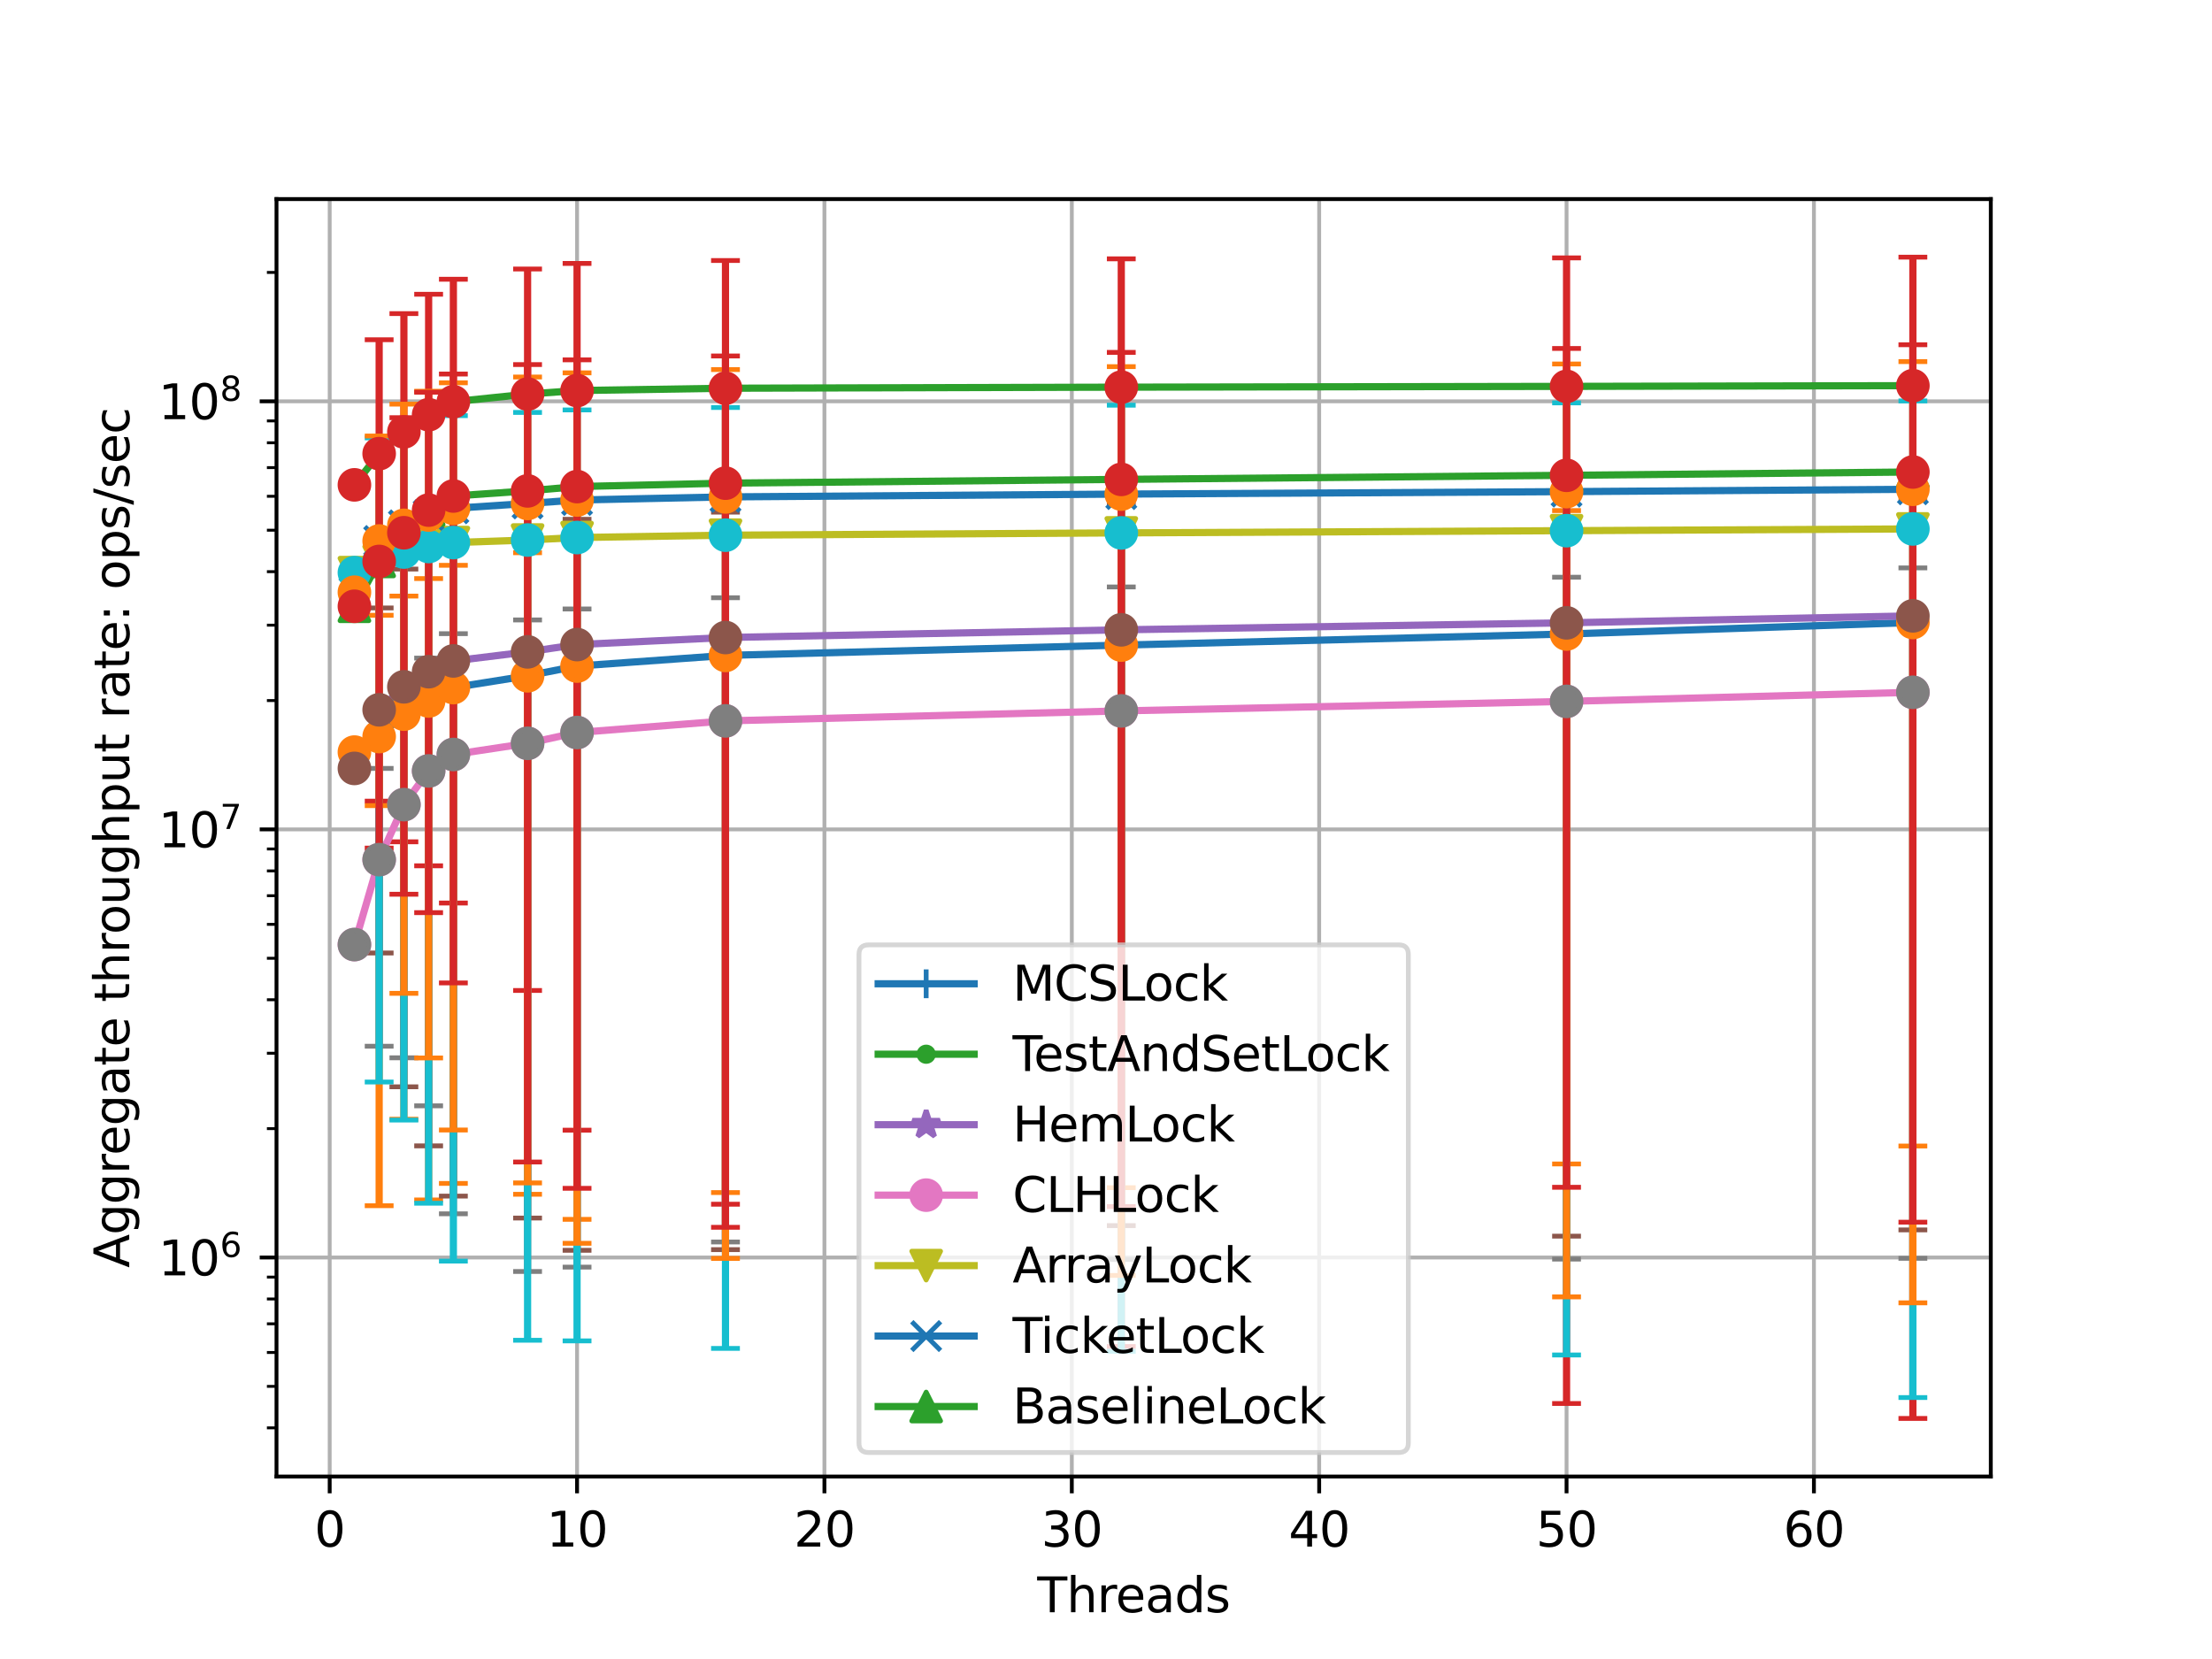 <?xml version="1.0" encoding="utf-8" standalone="no"?>
<!DOCTYPE svg PUBLIC "-//W3C//DTD SVG 1.1//EN"
  "http://www.w3.org/Graphics/SVG/1.1/DTD/svg11.dtd">
<svg xmlns:xlink="http://www.w3.org/1999/xlink" width="460.8pt" height="345.6pt" viewBox="0 0 460.8 345.6" xmlns="http://www.w3.org/2000/svg" version="1.1">
 <defs>
  <style type="text/css">*{stroke-linejoin: round; stroke-linecap: butt}</style>
 </defs>
 <g id="figure_1">
  <g id="patch_1">
   <path d="M 0 345.6 
L 460.8 345.6 
L 460.8 0 
L 0 0 
z
" style="fill: #ffffff"/>
  </g>
  <g id="axes_1">
   <g id="patch_2">
    <path d="M 57.6 307.584 
L 414.72 307.584 
L 414.72 41.472 
L 57.6 41.472 
z
" style="fill: #ffffff"/>
   </g>
   <g id="matplotlib.axis_1">
    <g id="xtick_1">
     <g id="line2d_1">
      <path d="M 68.679 307.584 
L 68.679 41.472 
" clip-path="url(#p955e78e94b)" style="fill: none; stroke: #b0b0b0; stroke-width: 0.8; stroke-linecap: square"/>
     </g>
     <g id="line2d_2">
      <defs>
       <path id="m0d4de1f539" d="M 0 0 
L 0 3.5 
" style="stroke: #000000; stroke-width: 0.8"/>
      </defs>
      <g>
       <use xlink:href="#m0d4de1f539" x="68.679" y="307.584" style="stroke: #000000; stroke-width: 0.8"/>
      </g>
     </g>
     <g id="text_1">
      <!-- 0 -->
      <g transform="translate(65.498 322.182)scale(0.1 -0.1)">
       <defs>
        <path id="DejaVuSans-30" d="M 2034 4250 
Q 1547 4250 1301 3770 
Q 1056 3291 1056 2328 
Q 1056 1369 1301 889 
Q 1547 409 2034 409 
Q 2525 409 2770 889 
Q 3016 1369 3016 2328 
Q 3016 3291 2770 3770 
Q 2525 4250 2034 4250 
z
M 2034 4750 
Q 2819 4750 3233 4129 
Q 3647 3509 3647 2328 
Q 3647 1150 3233 529 
Q 2819 -91 2034 -91 
Q 1250 -91 836 529 
Q 422 1150 422 2328 
Q 422 3509 836 4129 
Q 1250 4750 2034 4750 
z
" transform="scale(0.016)"/>
       </defs>
       <use xlink:href="#DejaVuSans-30"/>
      </g>
     </g>
    </g>
    <g id="xtick_2">
     <g id="line2d_3">
      <path d="M 120.212 307.584 
L 120.212 41.472 
" clip-path="url(#p955e78e94b)" style="fill: none; stroke: #b0b0b0; stroke-width: 0.8; stroke-linecap: square"/>
     </g>
     <g id="line2d_4">
      <g>
       <use xlink:href="#m0d4de1f539" x="120.212" y="307.584" style="stroke: #000000; stroke-width: 0.8"/>
      </g>
     </g>
     <g id="text_2">
      <!-- 10 -->
      <g transform="translate(113.849 322.182)scale(0.1 -0.1)">
       <defs>
        <path id="DejaVuSans-31" d="M 794 531 
L 1825 531 
L 1825 4091 
L 703 3866 
L 703 4441 
L 1819 4666 
L 2450 4666 
L 2450 531 
L 3481 531 
L 3481 0 
L 794 0 
L 794 531 
z
" transform="scale(0.016)"/>
       </defs>
       <use xlink:href="#DejaVuSans-31"/>
       <use xlink:href="#DejaVuSans-30" x="63.623"/>
      </g>
     </g>
    </g>
    <g id="xtick_3">
     <g id="line2d_5">
      <path d="M 171.744 307.584 
L 171.744 41.472 
" clip-path="url(#p955e78e94b)" style="fill: none; stroke: #b0b0b0; stroke-width: 0.8; stroke-linecap: square"/>
     </g>
     <g id="line2d_6">
      <g>
       <use xlink:href="#m0d4de1f539" x="171.744" y="307.584" style="stroke: #000000; stroke-width: 0.8"/>
      </g>
     </g>
     <g id="text_3">
      <!-- 20 -->
      <g transform="translate(165.382 322.182)scale(0.1 -0.1)">
       <defs>
        <path id="DejaVuSans-32" d="M 1228 531 
L 3431 531 
L 3431 0 
L 469 0 
L 469 531 
Q 828 903 1448 1529 
Q 2069 2156 2228 2338 
Q 2531 2678 2651 2914 
Q 2772 3150 2772 3378 
Q 2772 3750 2511 3984 
Q 2250 4219 1831 4219 
Q 1534 4219 1204 4116 
Q 875 4013 500 3803 
L 500 4441 
Q 881 4594 1212 4672 
Q 1544 4750 1819 4750 
Q 2544 4750 2975 4387 
Q 3406 4025 3406 3419 
Q 3406 3131 3298 2873 
Q 3191 2616 2906 2266 
Q 2828 2175 2409 1742 
Q 1991 1309 1228 531 
z
" transform="scale(0.016)"/>
       </defs>
       <use xlink:href="#DejaVuSans-32"/>
       <use xlink:href="#DejaVuSans-30" x="63.623"/>
      </g>
     </g>
    </g>
    <g id="xtick_4">
     <g id="line2d_7">
      <path d="M 223.277 307.584 
L 223.277 41.472 
" clip-path="url(#p955e78e94b)" style="fill: none; stroke: #b0b0b0; stroke-width: 0.8; stroke-linecap: square"/>
     </g>
     <g id="line2d_8">
      <g>
       <use xlink:href="#m0d4de1f539" x="223.277" y="307.584" style="stroke: #000000; stroke-width: 0.8"/>
      </g>
     </g>
     <g id="text_4">
      <!-- 30 -->
      <g transform="translate(216.914 322.182)scale(0.1 -0.1)">
       <defs>
        <path id="DejaVuSans-33" d="M 2597 2516 
Q 3050 2419 3304 2112 
Q 3559 1806 3559 1356 
Q 3559 666 3084 287 
Q 2609 -91 1734 -91 
Q 1441 -91 1130 -33 
Q 819 25 488 141 
L 488 750 
Q 750 597 1062 519 
Q 1375 441 1716 441 
Q 2309 441 2620 675 
Q 2931 909 2931 1356 
Q 2931 1769 2642 2001 
Q 2353 2234 1838 2234 
L 1294 2234 
L 1294 2753 
L 1863 2753 
Q 2328 2753 2575 2939 
Q 2822 3125 2822 3475 
Q 2822 3834 2567 4026 
Q 2313 4219 1838 4219 
Q 1578 4219 1281 4162 
Q 984 4106 628 3988 
L 628 4550 
Q 988 4650 1302 4700 
Q 1616 4750 1894 4750 
Q 2613 4750 3031 4423 
Q 3450 4097 3450 3541 
Q 3450 3153 3228 2886 
Q 3006 2619 2597 2516 
z
" transform="scale(0.016)"/>
       </defs>
       <use xlink:href="#DejaVuSans-33"/>
       <use xlink:href="#DejaVuSans-30" x="63.623"/>
      </g>
     </g>
    </g>
    <g id="xtick_5">
     <g id="line2d_9">
      <path d="M 274.809 307.584 
L 274.809 41.472 
" clip-path="url(#p955e78e94b)" style="fill: none; stroke: #b0b0b0; stroke-width: 0.8; stroke-linecap: square"/>
     </g>
     <g id="line2d_10">
      <g>
       <use xlink:href="#m0d4de1f539" x="274.809" y="307.584" style="stroke: #000000; stroke-width: 0.8"/>
      </g>
     </g>
     <g id="text_5">
      <!-- 40 -->
      <g transform="translate(268.447 322.182)scale(0.1 -0.1)">
       <defs>
        <path id="DejaVuSans-34" d="M 2419 4116 
L 825 1625 
L 2419 1625 
L 2419 4116 
z
M 2253 4666 
L 3047 4666 
L 3047 1625 
L 3713 1625 
L 3713 1100 
L 3047 1100 
L 3047 0 
L 2419 0 
L 2419 1100 
L 313 1100 
L 313 1709 
L 2253 4666 
z
" transform="scale(0.016)"/>
       </defs>
       <use xlink:href="#DejaVuSans-34"/>
       <use xlink:href="#DejaVuSans-30" x="63.623"/>
      </g>
     </g>
    </g>
    <g id="xtick_6">
     <g id="line2d_11">
      <path d="M 326.342 307.584 
L 326.342 41.472 
" clip-path="url(#p955e78e94b)" style="fill: none; stroke: #b0b0b0; stroke-width: 0.8; stroke-linecap: square"/>
     </g>
     <g id="line2d_12">
      <g>
       <use xlink:href="#m0d4de1f539" x="326.342" y="307.584" style="stroke: #000000; stroke-width: 0.8"/>
      </g>
     </g>
     <g id="text_6">
      <!-- 50 -->
      <g transform="translate(319.979 322.182)scale(0.1 -0.1)">
       <defs>
        <path id="DejaVuSans-35" d="M 691 4666 
L 3169 4666 
L 3169 4134 
L 1269 4134 
L 1269 2991 
Q 1406 3038 1543 3061 
Q 1681 3084 1819 3084 
Q 2600 3084 3056 2656 
Q 3513 2228 3513 1497 
Q 3513 744 3044 326 
Q 2575 -91 1722 -91 
Q 1428 -91 1123 -41 
Q 819 9 494 109 
L 494 744 
Q 775 591 1075 516 
Q 1375 441 1709 441 
Q 2250 441 2565 725 
Q 2881 1009 2881 1497 
Q 2881 1984 2565 2268 
Q 2250 2553 1709 2553 
Q 1456 2553 1204 2497 
Q 953 2441 691 2322 
L 691 4666 
z
" transform="scale(0.016)"/>
       </defs>
       <use xlink:href="#DejaVuSans-35"/>
       <use xlink:href="#DejaVuSans-30" x="63.623"/>
      </g>
     </g>
    </g>
    <g id="xtick_7">
     <g id="line2d_13">
      <path d="M 377.874 307.584 
L 377.874 41.472 
" clip-path="url(#p955e78e94b)" style="fill: none; stroke: #b0b0b0; stroke-width: 0.8; stroke-linecap: square"/>
     </g>
     <g id="line2d_14">
      <g>
       <use xlink:href="#m0d4de1f539" x="377.874" y="307.584" style="stroke: #000000; stroke-width: 0.8"/>
      </g>
     </g>
     <g id="text_7">
      <!-- 60 -->
      <g transform="translate(371.512 322.182)scale(0.1 -0.1)">
       <defs>
        <path id="DejaVuSans-36" d="M 2113 2584 
Q 1688 2584 1439 2293 
Q 1191 2003 1191 1497 
Q 1191 994 1439 701 
Q 1688 409 2113 409 
Q 2538 409 2786 701 
Q 3034 994 3034 1497 
Q 3034 2003 2786 2293 
Q 2538 2584 2113 2584 
z
M 3366 4563 
L 3366 3988 
Q 3128 4100 2886 4159 
Q 2644 4219 2406 4219 
Q 1781 4219 1451 3797 
Q 1122 3375 1075 2522 
Q 1259 2794 1537 2939 
Q 1816 3084 2150 3084 
Q 2853 3084 3261 2657 
Q 3669 2231 3669 1497 
Q 3669 778 3244 343 
Q 2819 -91 2113 -91 
Q 1303 -91 875 529 
Q 447 1150 447 2328 
Q 447 3434 972 4092 
Q 1497 4750 2381 4750 
Q 2619 4750 2861 4703 
Q 3103 4656 3366 4563 
z
" transform="scale(0.016)"/>
       </defs>
       <use xlink:href="#DejaVuSans-36"/>
       <use xlink:href="#DejaVuSans-30" x="63.623"/>
      </g>
     </g>
    </g>
    <g id="text_8">
     <!-- Threads -->
     <g transform="translate(216.075 335.861)scale(0.1 -0.1)">
      <defs>
       <path id="DejaVuSans-54" d="M -19 4666 
L 3928 4666 
L 3928 4134 
L 2272 4134 
L 2272 0 
L 1638 0 
L 1638 4134 
L -19 4134 
L -19 4666 
z
" transform="scale(0.016)"/>
       <path id="DejaVuSans-68" d="M 3513 2113 
L 3513 0 
L 2938 0 
L 2938 2094 
Q 2938 2591 2744 2837 
Q 2550 3084 2163 3084 
Q 1697 3084 1428 2787 
Q 1159 2491 1159 1978 
L 1159 0 
L 581 0 
L 581 4863 
L 1159 4863 
L 1159 2956 
Q 1366 3272 1645 3428 
Q 1925 3584 2291 3584 
Q 2894 3584 3203 3211 
Q 3513 2838 3513 2113 
z
" transform="scale(0.016)"/>
       <path id="DejaVuSans-72" d="M 2631 2963 
Q 2534 3019 2420 3045 
Q 2306 3072 2169 3072 
Q 1681 3072 1420 2755 
Q 1159 2438 1159 1844 
L 1159 0 
L 581 0 
L 581 3500 
L 1159 3500 
L 1159 2956 
Q 1341 3275 1631 3429 
Q 1922 3584 2338 3584 
Q 2397 3584 2469 3576 
Q 2541 3569 2628 3553 
L 2631 2963 
z
" transform="scale(0.016)"/>
       <path id="DejaVuSans-65" d="M 3597 1894 
L 3597 1613 
L 953 1613 
Q 991 1019 1311 708 
Q 1631 397 2203 397 
Q 2534 397 2845 478 
Q 3156 559 3463 722 
L 3463 178 
Q 3153 47 2828 -22 
Q 2503 -91 2169 -91 
Q 1331 -91 842 396 
Q 353 884 353 1716 
Q 353 2575 817 3079 
Q 1281 3584 2069 3584 
Q 2775 3584 3186 3129 
Q 3597 2675 3597 1894 
z
M 3022 2063 
Q 3016 2534 2758 2815 
Q 2500 3097 2075 3097 
Q 1594 3097 1305 2825 
Q 1016 2553 972 2059 
L 3022 2063 
z
" transform="scale(0.016)"/>
       <path id="DejaVuSans-61" d="M 2194 1759 
Q 1497 1759 1228 1600 
Q 959 1441 959 1056 
Q 959 750 1161 570 
Q 1363 391 1709 391 
Q 2188 391 2477 730 
Q 2766 1069 2766 1631 
L 2766 1759 
L 2194 1759 
z
M 3341 1997 
L 3341 0 
L 2766 0 
L 2766 531 
Q 2569 213 2275 61 
Q 1981 -91 1556 -91 
Q 1019 -91 701 211 
Q 384 513 384 1019 
Q 384 1609 779 1909 
Q 1175 2209 1959 2209 
L 2766 2209 
L 2766 2266 
Q 2766 2663 2505 2880 
Q 2244 3097 1772 3097 
Q 1472 3097 1187 3025 
Q 903 2953 641 2809 
L 641 3341 
Q 956 3463 1253 3523 
Q 1550 3584 1831 3584 
Q 2591 3584 2966 3190 
Q 3341 2797 3341 1997 
z
" transform="scale(0.016)"/>
       <path id="DejaVuSans-64" d="M 2906 2969 
L 2906 4863 
L 3481 4863 
L 3481 0 
L 2906 0 
L 2906 525 
Q 2725 213 2448 61 
Q 2172 -91 1784 -91 
Q 1150 -91 751 415 
Q 353 922 353 1747 
Q 353 2572 751 3078 
Q 1150 3584 1784 3584 
Q 2172 3584 2448 3432 
Q 2725 3281 2906 2969 
z
M 947 1747 
Q 947 1113 1208 752 
Q 1469 391 1925 391 
Q 2381 391 2643 752 
Q 2906 1113 2906 1747 
Q 2906 2381 2643 2742 
Q 2381 3103 1925 3103 
Q 1469 3103 1208 2742 
Q 947 2381 947 1747 
z
" transform="scale(0.016)"/>
       <path id="DejaVuSans-73" d="M 2834 3397 
L 2834 2853 
Q 2591 2978 2328 3040 
Q 2066 3103 1784 3103 
Q 1356 3103 1142 2972 
Q 928 2841 928 2578 
Q 928 2378 1081 2264 
Q 1234 2150 1697 2047 
L 1894 2003 
Q 2506 1872 2764 1633 
Q 3022 1394 3022 966 
Q 3022 478 2636 193 
Q 2250 -91 1575 -91 
Q 1294 -91 989 -36 
Q 684 19 347 128 
L 347 722 
Q 666 556 975 473 
Q 1284 391 1588 391 
Q 1994 391 2212 530 
Q 2431 669 2431 922 
Q 2431 1156 2273 1281 
Q 2116 1406 1581 1522 
L 1381 1569 
Q 847 1681 609 1914 
Q 372 2147 372 2553 
Q 372 3047 722 3315 
Q 1072 3584 1716 3584 
Q 2034 3584 2315 3537 
Q 2597 3491 2834 3397 
z
" transform="scale(0.016)"/>
      </defs>
      <use xlink:href="#DejaVuSans-54"/>
      <use xlink:href="#DejaVuSans-68" x="61.084"/>
      <use xlink:href="#DejaVuSans-72" x="124.463"/>
      <use xlink:href="#DejaVuSans-65" x="163.326"/>
      <use xlink:href="#DejaVuSans-61" x="224.85"/>
      <use xlink:href="#DejaVuSans-64" x="286.129"/>
      <use xlink:href="#DejaVuSans-73" x="349.605"/>
     </g>
    </g>
   </g>
   <g id="matplotlib.axis_2">
    <g id="ytick_1">
     <g id="line2d_15">
      <path d="M 57.6 261.958 
L 414.72 261.958 
" clip-path="url(#p955e78e94b)" style="fill: none; stroke: #b0b0b0; stroke-width: 0.8; stroke-linecap: square"/>
     </g>
     <g id="line2d_16">
      <defs>
       <path id="me9718de86a" d="M 0 0 
L -3.5 0 
" style="stroke: #000000; stroke-width: 0.8"/>
      </defs>
      <g>
       <use xlink:href="#me9718de86a" x="57.6" y="261.958" style="stroke: #000000; stroke-width: 0.8"/>
      </g>
     </g>
     <g id="text_9">
      <!-- $\mathdefault{10^{6}}$ -->
      <g transform="translate(33 265.758)scale(0.1 -0.1)">
       <use xlink:href="#DejaVuSans-31" transform="translate(0 0.766)"/>
       <use xlink:href="#DejaVuSans-30" transform="translate(63.623 0.766)"/>
       <use xlink:href="#DejaVuSans-36" transform="translate(128.203 39.047)scale(0.7)"/>
      </g>
     </g>
    </g>
    <g id="ytick_2">
     <g id="line2d_17">
      <path d="M 57.6 172.78 
L 414.72 172.78 
" clip-path="url(#p955e78e94b)" style="fill: none; stroke: #b0b0b0; stroke-width: 0.8; stroke-linecap: square"/>
     </g>
     <g id="line2d_18">
      <g>
       <use xlink:href="#me9718de86a" x="57.6" y="172.78" style="stroke: #000000; stroke-width: 0.8"/>
      </g>
     </g>
     <g id="text_10">
      <!-- $\mathdefault{10^{7}}$ -->
      <g transform="translate(33 176.579)scale(0.1 -0.1)">
       <defs>
        <path id="DejaVuSans-37" d="M 525 4666 
L 3525 4666 
L 3525 4397 
L 1831 0 
L 1172 0 
L 2766 4134 
L 525 4134 
L 525 4666 
z
" transform="scale(0.016)"/>
       </defs>
       <use xlink:href="#DejaVuSans-31" transform="translate(0 0.684)"/>
       <use xlink:href="#DejaVuSans-30" transform="translate(63.623 0.684)"/>
       <use xlink:href="#DejaVuSans-37" transform="translate(128.203 38.966)scale(0.7)"/>
      </g>
     </g>
    </g>
    <g id="ytick_3">
     <g id="line2d_19">
      <path d="M 57.6 83.601 
L 414.72 83.601 
" clip-path="url(#p955e78e94b)" style="fill: none; stroke: #b0b0b0; stroke-width: 0.8; stroke-linecap: square"/>
     </g>
     <g id="line2d_20">
      <g>
       <use xlink:href="#me9718de86a" x="57.6" y="83.601" style="stroke: #000000; stroke-width: 0.8"/>
      </g>
     </g>
     <g id="text_11">
      <!-- $\mathdefault{10^{8}}$ -->
      <g transform="translate(33 87.4)scale(0.1 -0.1)">
       <defs>
        <path id="DejaVuSans-38" d="M 2034 2216 
Q 1584 2216 1326 1975 
Q 1069 1734 1069 1313 
Q 1069 891 1326 650 
Q 1584 409 2034 409 
Q 2484 409 2743 651 
Q 3003 894 3003 1313 
Q 3003 1734 2745 1975 
Q 2488 2216 2034 2216 
z
M 1403 2484 
Q 997 2584 770 2862 
Q 544 3141 544 3541 
Q 544 4100 942 4425 
Q 1341 4750 2034 4750 
Q 2731 4750 3128 4425 
Q 3525 4100 3525 3541 
Q 3525 3141 3298 2862 
Q 3072 2584 2669 2484 
Q 3125 2378 3379 2068 
Q 3634 1759 3634 1313 
Q 3634 634 3220 271 
Q 2806 -91 2034 -91 
Q 1263 -91 848 271 
Q 434 634 434 1313 
Q 434 1759 690 2068 
Q 947 2378 1403 2484 
z
M 1172 3481 
Q 1172 3119 1398 2916 
Q 1625 2713 2034 2713 
Q 2441 2713 2670 2916 
Q 2900 3119 2900 3481 
Q 2900 3844 2670 4047 
Q 2441 4250 2034 4250 
Q 1625 4250 1398 4047 
Q 1172 3844 1172 3481 
z
" transform="scale(0.016)"/>
       </defs>
       <use xlink:href="#DejaVuSans-31" transform="translate(0 0.766)"/>
       <use xlink:href="#DejaVuSans-30" transform="translate(63.623 0.766)"/>
       <use xlink:href="#DejaVuSans-38" transform="translate(128.203 39.047)scale(0.7)"/>
      </g>
     </g>
    </g>
    <g id="ytick_4">
     <g id="line2d_21">
      <defs>
       <path id="m6a9d7e0188" d="M 0 0 
L -2 0 
" style="stroke: #000000; stroke-width: 0.6"/>
      </defs>
      <g>
       <use xlink:href="#m6a9d7e0188" x="57.6" y="297.446" style="stroke: #000000; stroke-width: 0.6"/>
      </g>
     </g>
    </g>
    <g id="ytick_5">
     <g id="line2d_22">
      <g>
       <use xlink:href="#m6a9d7e0188" x="57.6" y="288.804" style="stroke: #000000; stroke-width: 0.6"/>
      </g>
     </g>
    </g>
    <g id="ytick_6">
     <g id="line2d_23">
      <g>
       <use xlink:href="#m6a9d7e0188" x="57.6" y="281.743" style="stroke: #000000; stroke-width: 0.6"/>
      </g>
     </g>
    </g>
    <g id="ytick_7">
     <g id="line2d_24">
      <g>
       <use xlink:href="#m6a9d7e0188" x="57.6" y="275.772" style="stroke: #000000; stroke-width: 0.6"/>
      </g>
     </g>
    </g>
    <g id="ytick_8">
     <g id="line2d_25">
      <g>
       <use xlink:href="#m6a9d7e0188" x="57.6" y="270.601" style="stroke: #000000; stroke-width: 0.6"/>
      </g>
     </g>
    </g>
    <g id="ytick_9">
     <g id="line2d_26">
      <g>
       <use xlink:href="#m6a9d7e0188" x="57.6" y="266.039" style="stroke: #000000; stroke-width: 0.6"/>
      </g>
     </g>
    </g>
    <g id="ytick_10">
     <g id="line2d_27">
      <g>
       <use xlink:href="#m6a9d7e0188" x="57.6" y="235.113" style="stroke: #000000; stroke-width: 0.6"/>
      </g>
     </g>
    </g>
    <g id="ytick_11">
     <g id="line2d_28">
      <g>
       <use xlink:href="#m6a9d7e0188" x="57.6" y="219.409" style="stroke: #000000; stroke-width: 0.6"/>
      </g>
     </g>
    </g>
    <g id="ytick_12">
     <g id="line2d_29">
      <g>
       <use xlink:href="#m6a9d7e0188" x="57.6" y="208.268" style="stroke: #000000; stroke-width: 0.6"/>
      </g>
     </g>
    </g>
    <g id="ytick_13">
     <g id="line2d_30">
      <g>
       <use xlink:href="#m6a9d7e0188" x="57.6" y="199.625" style="stroke: #000000; stroke-width: 0.6"/>
      </g>
     </g>
    </g>
    <g id="ytick_14">
     <g id="line2d_31">
      <g>
       <use xlink:href="#m6a9d7e0188" x="57.6" y="192.564" style="stroke: #000000; stroke-width: 0.6"/>
      </g>
     </g>
    </g>
    <g id="ytick_15">
     <g id="line2d_32">
      <g>
       <use xlink:href="#m6a9d7e0188" x="57.6" y="186.594" style="stroke: #000000; stroke-width: 0.6"/>
      </g>
     </g>
    </g>
    <g id="ytick_16">
     <g id="line2d_33">
      <g>
       <use xlink:href="#m6a9d7e0188" x="57.6" y="181.422" style="stroke: #000000; stroke-width: 0.6"/>
      </g>
     </g>
    </g>
    <g id="ytick_17">
     <g id="line2d_34">
      <g>
       <use xlink:href="#m6a9d7e0188" x="57.6" y="176.86" style="stroke: #000000; stroke-width: 0.6"/>
      </g>
     </g>
    </g>
    <g id="ytick_18">
     <g id="line2d_35">
      <g>
       <use xlink:href="#m6a9d7e0188" x="57.6" y="145.934" style="stroke: #000000; stroke-width: 0.6"/>
      </g>
     </g>
    </g>
    <g id="ytick_19">
     <g id="line2d_36">
      <g>
       <use xlink:href="#m6a9d7e0188" x="57.6" y="130.231" style="stroke: #000000; stroke-width: 0.6"/>
      </g>
     </g>
    </g>
    <g id="ytick_20">
     <g id="line2d_37">
      <g>
       <use xlink:href="#m6a9d7e0188" x="57.6" y="119.089" style="stroke: #000000; stroke-width: 0.6"/>
      </g>
     </g>
    </g>
    <g id="ytick_21">
     <g id="line2d_38">
      <g>
       <use xlink:href="#m6a9d7e0188" x="57.6" y="110.447" style="stroke: #000000; stroke-width: 0.6"/>
      </g>
     </g>
    </g>
    <g id="ytick_22">
     <g id="line2d_39">
      <g>
       <use xlink:href="#m6a9d7e0188" x="57.6" y="103.385" style="stroke: #000000; stroke-width: 0.6"/>
      </g>
     </g>
    </g>
    <g id="ytick_23">
     <g id="line2d_40">
      <g>
       <use xlink:href="#m6a9d7e0188" x="57.6" y="97.415" style="stroke: #000000; stroke-width: 0.6"/>
      </g>
     </g>
    </g>
    <g id="ytick_24">
     <g id="line2d_41">
      <g>
       <use xlink:href="#m6a9d7e0188" x="57.6" y="92.243" style="stroke: #000000; stroke-width: 0.6"/>
      </g>
     </g>
    </g>
    <g id="ytick_25">
     <g id="line2d_42">
      <g>
       <use xlink:href="#m6a9d7e0188" x="57.6" y="87.682" style="stroke: #000000; stroke-width: 0.6"/>
      </g>
     </g>
    </g>
    <g id="ytick_26">
     <g id="line2d_43">
      <g>
       <use xlink:href="#m6a9d7e0188" x="57.6" y="56.756" style="stroke: #000000; stroke-width: 0.6"/>
      </g>
     </g>
    </g>
    <g id="text_12">
     <!-- Aggregate throughput rate: ops/sec -->
     <g transform="translate(26.92 264.098)rotate(-90)scale(0.1 -0.1)">
      <defs>
       <path id="DejaVuSans-41" d="M 2188 4044 
L 1331 1722 
L 3047 1722 
L 2188 4044 
z
M 1831 4666 
L 2547 4666 
L 4325 0 
L 3669 0 
L 3244 1197 
L 1141 1197 
L 716 0 
L 50 0 
L 1831 4666 
z
" transform="scale(0.016)"/>
       <path id="DejaVuSans-67" d="M 2906 1791 
Q 2906 2416 2648 2759 
Q 2391 3103 1925 3103 
Q 1463 3103 1205 2759 
Q 947 2416 947 1791 
Q 947 1169 1205 825 
Q 1463 481 1925 481 
Q 2391 481 2648 825 
Q 2906 1169 2906 1791 
z
M 3481 434 
Q 3481 -459 3084 -895 
Q 2688 -1331 1869 -1331 
Q 1566 -1331 1297 -1286 
Q 1028 -1241 775 -1147 
L 775 -588 
Q 1028 -725 1275 -790 
Q 1522 -856 1778 -856 
Q 2344 -856 2625 -561 
Q 2906 -266 2906 331 
L 2906 616 
Q 2728 306 2450 153 
Q 2172 0 1784 0 
Q 1141 0 747 490 
Q 353 981 353 1791 
Q 353 2603 747 3093 
Q 1141 3584 1784 3584 
Q 2172 3584 2450 3431 
Q 2728 3278 2906 2969 
L 2906 3500 
L 3481 3500 
L 3481 434 
z
" transform="scale(0.016)"/>
       <path id="DejaVuSans-74" d="M 1172 4494 
L 1172 3500 
L 2356 3500 
L 2356 3053 
L 1172 3053 
L 1172 1153 
Q 1172 725 1289 603 
Q 1406 481 1766 481 
L 2356 481 
L 2356 0 
L 1766 0 
Q 1100 0 847 248 
Q 594 497 594 1153 
L 594 3053 
L 172 3053 
L 172 3500 
L 594 3500 
L 594 4494 
L 1172 4494 
z
" transform="scale(0.016)"/>
       <path id="DejaVuSans-20" transform="scale(0.016)"/>
       <path id="DejaVuSans-6f" d="M 1959 3097 
Q 1497 3097 1228 2736 
Q 959 2375 959 1747 
Q 959 1119 1226 758 
Q 1494 397 1959 397 
Q 2419 397 2687 759 
Q 2956 1122 2956 1747 
Q 2956 2369 2687 2733 
Q 2419 3097 1959 3097 
z
M 1959 3584 
Q 2709 3584 3137 3096 
Q 3566 2609 3566 1747 
Q 3566 888 3137 398 
Q 2709 -91 1959 -91 
Q 1206 -91 779 398 
Q 353 888 353 1747 
Q 353 2609 779 3096 
Q 1206 3584 1959 3584 
z
" transform="scale(0.016)"/>
       <path id="DejaVuSans-75" d="M 544 1381 
L 544 3500 
L 1119 3500 
L 1119 1403 
Q 1119 906 1312 657 
Q 1506 409 1894 409 
Q 2359 409 2629 706 
Q 2900 1003 2900 1516 
L 2900 3500 
L 3475 3500 
L 3475 0 
L 2900 0 
L 2900 538 
Q 2691 219 2414 64 
Q 2138 -91 1772 -91 
Q 1169 -91 856 284 
Q 544 659 544 1381 
z
M 1991 3584 
L 1991 3584 
z
" transform="scale(0.016)"/>
       <path id="DejaVuSans-70" d="M 1159 525 
L 1159 -1331 
L 581 -1331 
L 581 3500 
L 1159 3500 
L 1159 2969 
Q 1341 3281 1617 3432 
Q 1894 3584 2278 3584 
Q 2916 3584 3314 3078 
Q 3713 2572 3713 1747 
Q 3713 922 3314 415 
Q 2916 -91 2278 -91 
Q 1894 -91 1617 61 
Q 1341 213 1159 525 
z
M 3116 1747 
Q 3116 2381 2855 2742 
Q 2594 3103 2138 3103 
Q 1681 3103 1420 2742 
Q 1159 2381 1159 1747 
Q 1159 1113 1420 752 
Q 1681 391 2138 391 
Q 2594 391 2855 752 
Q 3116 1113 3116 1747 
z
" transform="scale(0.016)"/>
       <path id="DejaVuSans-3a" d="M 750 794 
L 1409 794 
L 1409 0 
L 750 0 
L 750 794 
z
M 750 3309 
L 1409 3309 
L 1409 2516 
L 750 2516 
L 750 3309 
z
" transform="scale(0.016)"/>
       <path id="DejaVuSans-2f" d="M 1625 4666 
L 2156 4666 
L 531 -594 
L 0 -594 
L 1625 4666 
z
" transform="scale(0.016)"/>
       <path id="DejaVuSans-63" d="M 3122 3366 
L 3122 2828 
Q 2878 2963 2633 3030 
Q 2388 3097 2138 3097 
Q 1578 3097 1268 2742 
Q 959 2388 959 1747 
Q 959 1106 1268 751 
Q 1578 397 2138 397 
Q 2388 397 2633 464 
Q 2878 531 3122 666 
L 3122 134 
Q 2881 22 2623 -34 
Q 2366 -91 2075 -91 
Q 1284 -91 818 406 
Q 353 903 353 1747 
Q 353 2603 823 3093 
Q 1294 3584 2113 3584 
Q 2378 3584 2631 3529 
Q 2884 3475 3122 3366 
z
" transform="scale(0.016)"/>
      </defs>
      <use xlink:href="#DejaVuSans-41"/>
      <use xlink:href="#DejaVuSans-67" x="68.408"/>
      <use xlink:href="#DejaVuSans-67" x="131.885"/>
      <use xlink:href="#DejaVuSans-72" x="195.361"/>
      <use xlink:href="#DejaVuSans-65" x="234.225"/>
      <use xlink:href="#DejaVuSans-67" x="295.748"/>
      <use xlink:href="#DejaVuSans-61" x="359.225"/>
      <use xlink:href="#DejaVuSans-74" x="420.504"/>
      <use xlink:href="#DejaVuSans-65" x="459.713"/>
      <use xlink:href="#DejaVuSans-20" x="521.236"/>
      <use xlink:href="#DejaVuSans-74" x="553.023"/>
      <use xlink:href="#DejaVuSans-68" x="592.232"/>
      <use xlink:href="#DejaVuSans-72" x="655.611"/>
      <use xlink:href="#DejaVuSans-6f" x="694.475"/>
      <use xlink:href="#DejaVuSans-75" x="755.656"/>
      <use xlink:href="#DejaVuSans-67" x="819.035"/>
      <use xlink:href="#DejaVuSans-68" x="882.512"/>
      <use xlink:href="#DejaVuSans-70" x="945.891"/>
      <use xlink:href="#DejaVuSans-75" x="1009.367"/>
      <use xlink:href="#DejaVuSans-74" x="1072.746"/>
      <use xlink:href="#DejaVuSans-20" x="1111.955"/>
      <use xlink:href="#DejaVuSans-72" x="1143.742"/>
      <use xlink:href="#DejaVuSans-61" x="1184.855"/>
      <use xlink:href="#DejaVuSans-74" x="1246.135"/>
      <use xlink:href="#DejaVuSans-65" x="1285.344"/>
      <use xlink:href="#DejaVuSans-3a" x="1346.867"/>
      <use xlink:href="#DejaVuSans-20" x="1380.559"/>
      <use xlink:href="#DejaVuSans-6f" x="1412.346"/>
      <use xlink:href="#DejaVuSans-70" x="1473.527"/>
      <use xlink:href="#DejaVuSans-73" x="1537.004"/>
      <use xlink:href="#DejaVuSans-2f" x="1589.104"/>
      <use xlink:href="#DejaVuSans-73" x="1622.795"/>
      <use xlink:href="#DejaVuSans-65" x="1674.895"/>
      <use xlink:href="#DejaVuSans-63" x="1736.418"/>
     </g>
    </g>
   </g>
   <g id="line2d_44">
    <path d="M 73.833 156.675 
L 78.986 153.438 
L 84.139 148.77 
L 89.292 146.03 
L 94.446 143.241 
L 109.905 140.781 
L 120.212 138.754 
L 151.131 136.537 
L 233.583 134.383 
L 326.342 132.073 
L 398.487 129.678 
" clip-path="url(#p955e78e94b)" style="fill: none; stroke: #1f77b4; stroke-width: 1.5; stroke-linecap: square"/>
    <defs>
     <path id="m1243cbfb31" d="M -3 0 
L 3 0 
M 0 3 
L 0 -3 
" style="stroke: #1f77b4"/>
    </defs>
    <g clip-path="url(#p955e78e94b)">
     <use xlink:href="#m1243cbfb31" x="73.833" y="156.675" style="fill: #1f77b4; stroke: #1f77b4"/>
     <use xlink:href="#m1243cbfb31" x="78.986" y="153.438" style="fill: #1f77b4; stroke: #1f77b4"/>
     <use xlink:href="#m1243cbfb31" x="84.139" y="148.77" style="fill: #1f77b4; stroke: #1f77b4"/>
     <use xlink:href="#m1243cbfb31" x="89.292" y="146.03" style="fill: #1f77b4; stroke: #1f77b4"/>
     <use xlink:href="#m1243cbfb31" x="94.446" y="143.241" style="fill: #1f77b4; stroke: #1f77b4"/>
     <use xlink:href="#m1243cbfb31" x="109.905" y="140.781" style="fill: #1f77b4; stroke: #1f77b4"/>
     <use xlink:href="#m1243cbfb31" x="120.212" y="138.754" style="fill: #1f77b4; stroke: #1f77b4"/>
     <use xlink:href="#m1243cbfb31" x="151.131" y="136.537" style="fill: #1f77b4; stroke: #1f77b4"/>
     <use xlink:href="#m1243cbfb31" x="233.583" y="134.383" style="fill: #1f77b4; stroke: #1f77b4"/>
     <use xlink:href="#m1243cbfb31" x="326.342" y="132.073" style="fill: #1f77b4; stroke: #1f77b4"/>
     <use xlink:href="#m1243cbfb31" x="398.487" y="129.678" style="fill: #1f77b4; stroke: #1f77b4"/>
    </g>
   </g>
   <g id="LineCollection_1">
    <path d="M 73.833 156.913 
L 73.833 156.438 
" clip-path="url(#p955e78e94b)" style="fill: none; stroke: #ff7f0e; stroke-width: 1.5"/>
    <path d="M 78.986 251.176 
L 78.986 128.177 
" clip-path="url(#p955e78e94b)" style="fill: none; stroke: #ff7f0e; stroke-width: 1.5"/>
    <path d="M 84.139 233.164 
L 84.139 124.18 
" clip-path="url(#p955e78e94b)" style="fill: none; stroke: #ff7f0e; stroke-width: 1.5"/>
    <path d="M 89.292 249.973 
L 89.292 120.53 
" clip-path="url(#p955e78e94b)" style="fill: none; stroke: #ff7f0e; stroke-width: 1.5"/>
    <path d="M 94.446 246.528 
L 94.446 117.764 
" clip-path="url(#p955e78e94b)" style="fill: none; stroke: #ff7f0e; stroke-width: 1.5"/>
    <path d="M 109.905 248.786 
L 109.905 115.145 
" clip-path="url(#p955e78e94b)" style="fill: none; stroke: #ff7f0e; stroke-width: 1.5"/>
    <path d="M 120.212 254.014 
L 120.212 112.909 
" clip-path="url(#p955e78e94b)" style="fill: none; stroke: #ff7f0e; stroke-width: 1.5"/>
    <path d="M 151.131 248.43 
L 151.131 110.784 
" clip-path="url(#p955e78e94b)" style="fill: none; stroke: #ff7f0e; stroke-width: 1.5"/>
    <path d="M 233.583 247.414 
L 233.583 108.598 
" clip-path="url(#p955e78e94b)" style="fill: none; stroke: #ff7f0e; stroke-width: 1.5"/>
    <path d="M 326.342 242.475 
L 326.342 106.364 
" clip-path="url(#p955e78e94b)" style="fill: none; stroke: #ff7f0e; stroke-width: 1.5"/>
    <path d="M 398.487 238.733 
L 398.487 104.009 
" clip-path="url(#p955e78e94b)" style="fill: none; stroke: #ff7f0e; stroke-width: 1.5"/>
   </g>
   <g id="line2d_45">
    <defs>
     <path id="mc2d32030ed" d="M 3 0 
L -3 -0 
" style="stroke: #ff7f0e"/>
    </defs>
    <g clip-path="url(#p955e78e94b)">
     <use xlink:href="#mc2d32030ed" x="73.833" y="156.913" style="fill: #ff7f0e; stroke: #ff7f0e"/>
     <use xlink:href="#mc2d32030ed" x="78.986" y="251.176" style="fill: #ff7f0e; stroke: #ff7f0e"/>
     <use xlink:href="#mc2d32030ed" x="84.139" y="233.164" style="fill: #ff7f0e; stroke: #ff7f0e"/>
     <use xlink:href="#mc2d32030ed" x="89.292" y="249.973" style="fill: #ff7f0e; stroke: #ff7f0e"/>
     <use xlink:href="#mc2d32030ed" x="94.446" y="246.528" style="fill: #ff7f0e; stroke: #ff7f0e"/>
     <use xlink:href="#mc2d32030ed" x="109.905" y="248.786" style="fill: #ff7f0e; stroke: #ff7f0e"/>
     <use xlink:href="#mc2d32030ed" x="120.212" y="254.014" style="fill: #ff7f0e; stroke: #ff7f0e"/>
     <use xlink:href="#mc2d32030ed" x="151.131" y="248.43" style="fill: #ff7f0e; stroke: #ff7f0e"/>
     <use xlink:href="#mc2d32030ed" x="233.583" y="247.414" style="fill: #ff7f0e; stroke: #ff7f0e"/>
     <use xlink:href="#mc2d32030ed" x="326.342" y="242.475" style="fill: #ff7f0e; stroke: #ff7f0e"/>
     <use xlink:href="#mc2d32030ed" x="398.487" y="238.733" style="fill: #ff7f0e; stroke: #ff7f0e"/>
    </g>
   </g>
   <g id="line2d_46">
    <g clip-path="url(#p955e78e94b)">
     <use xlink:href="#mc2d32030ed" x="73.833" y="156.438" style="fill: #ff7f0e; stroke: #ff7f0e"/>
     <use xlink:href="#mc2d32030ed" x="78.986" y="128.177" style="fill: #ff7f0e; stroke: #ff7f0e"/>
     <use xlink:href="#mc2d32030ed" x="84.139" y="124.18" style="fill: #ff7f0e; stroke: #ff7f0e"/>
     <use xlink:href="#mc2d32030ed" x="89.292" y="120.53" style="fill: #ff7f0e; stroke: #ff7f0e"/>
     <use xlink:href="#mc2d32030ed" x="94.446" y="117.764" style="fill: #ff7f0e; stroke: #ff7f0e"/>
     <use xlink:href="#mc2d32030ed" x="109.905" y="115.145" style="fill: #ff7f0e; stroke: #ff7f0e"/>
     <use xlink:href="#mc2d32030ed" x="120.212" y="112.909" style="fill: #ff7f0e; stroke: #ff7f0e"/>
     <use xlink:href="#mc2d32030ed" x="151.131" y="110.784" style="fill: #ff7f0e; stroke: #ff7f0e"/>
     <use xlink:href="#mc2d32030ed" x="233.583" y="108.598" style="fill: #ff7f0e; stroke: #ff7f0e"/>
     <use xlink:href="#mc2d32030ed" x="326.342" y="106.364" style="fill: #ff7f0e; stroke: #ff7f0e"/>
     <use xlink:href="#mc2d32030ed" x="398.487" y="104.009" style="fill: #ff7f0e; stroke: #ff7f0e"/>
    </g>
   </g>
   <g id="line2d_47">
    <path d="M 73.833 101.004 
L 78.986 94.507 
L 84.139 89.979 
L 89.292 86.395 
L 94.446 83.69 
L 109.905 82.091 
L 120.212 81.359 
L 151.131 80.875 
L 233.583 80.652 
L 326.342 80.489 
L 398.487 80.338 
" clip-path="url(#p955e78e94b)" style="fill: none; stroke: #2ca02c; stroke-width: 1.5; stroke-linecap: square"/>
    <defs>
     <path id="mba0f9d1aef" d="M 0 1.5 
C 0.398 1.5 0.779 1.342 1.061 1.061 
C 1.342 0.779 1.5 0.398 1.5 0 
C 1.5 -0.398 1.342 -0.779 1.061 -1.061 
C 0.779 -1.342 0.398 -1.5 0 -1.5 
C -0.398 -1.5 -0.779 -1.342 -1.061 -1.061 
C -1.342 -0.779 -1.5 -0.398 -1.5 0 
C -1.5 0.398 -1.342 0.779 -1.061 1.061 
C -0.779 1.342 -0.398 1.5 0 1.5 
z
" style="stroke: #2ca02c"/>
    </defs>
    <g clip-path="url(#p955e78e94b)">
     <use xlink:href="#mba0f9d1aef" x="73.833" y="101.004" style="fill: #2ca02c; stroke: #2ca02c"/>
     <use xlink:href="#mba0f9d1aef" x="78.986" y="94.507" style="fill: #2ca02c; stroke: #2ca02c"/>
     <use xlink:href="#mba0f9d1aef" x="84.139" y="89.979" style="fill: #2ca02c; stroke: #2ca02c"/>
     <use xlink:href="#mba0f9d1aef" x="89.292" y="86.395" style="fill: #2ca02c; stroke: #2ca02c"/>
     <use xlink:href="#mba0f9d1aef" x="94.446" y="83.69" style="fill: #2ca02c; stroke: #2ca02c"/>
     <use xlink:href="#mba0f9d1aef" x="109.905" y="82.091" style="fill: #2ca02c; stroke: #2ca02c"/>
     <use xlink:href="#mba0f9d1aef" x="120.212" y="81.359" style="fill: #2ca02c; stroke: #2ca02c"/>
     <use xlink:href="#mba0f9d1aef" x="151.131" y="80.875" style="fill: #2ca02c; stroke: #2ca02c"/>
     <use xlink:href="#mba0f9d1aef" x="233.583" y="80.652" style="fill: #2ca02c; stroke: #2ca02c"/>
     <use xlink:href="#mba0f9d1aef" x="326.342" y="80.489" style="fill: #2ca02c; stroke: #2ca02c"/>
     <use xlink:href="#mba0f9d1aef" x="398.487" y="80.338" style="fill: #2ca02c; stroke: #2ca02c"/>
    </g>
   </g>
   <g id="LineCollection_2">
    <path d="M 73.833 101.969 
L 73.833 100.063 
" clip-path="url(#p955e78e94b)" style="fill: none; stroke: #d62728; stroke-width: 1.5"/>
    <path d="M 78.986 166.895 
L 78.986 70.771 
" clip-path="url(#p955e78e94b)" style="fill: none; stroke: #d62728; stroke-width: 1.5"/>
    <path d="M 84.139 175.36 
L 84.139 65.331 
" clip-path="url(#p955e78e94b)" style="fill: none; stroke: #d62728; stroke-width: 1.5"/>
    <path d="M 89.292 180.362 
L 89.292 61.3 
" clip-path="url(#p955e78e94b)" style="fill: none; stroke: #d62728; stroke-width: 1.5"/>
    <path d="M 94.446 188.118 
L 94.446 58.173 
" clip-path="url(#p955e78e94b)" style="fill: none; stroke: #d62728; stroke-width: 1.5"/>
    <path d="M 109.905 206.333 
L 109.905 56.036 
" clip-path="url(#p955e78e94b)" style="fill: none; stroke: #d62728; stroke-width: 1.5"/>
    <path d="M 120.212 235.438 
L 120.212 54.877 
" clip-path="url(#p955e78e94b)" style="fill: none; stroke: #d62728; stroke-width: 1.5"/>
    <path d="M 151.131 250.861 
L 151.131 54.271 
" clip-path="url(#p955e78e94b)" style="fill: none; stroke: #d62728; stroke-width: 1.5"/>
    <path d="M 233.583 280.507 
L 233.583 53.918 
" clip-path="url(#p955e78e94b)" style="fill: none; stroke: #d62728; stroke-width: 1.5"/>
    <path d="M 326.342 292.378 
L 326.342 53.725 
" clip-path="url(#p955e78e94b)" style="fill: none; stroke: #d62728; stroke-width: 1.5"/>
    <path d="M 398.487 295.488 
L 398.487 53.568 
" clip-path="url(#p955e78e94b)" style="fill: none; stroke: #d62728; stroke-width: 1.5"/>
   </g>
   <g id="line2d_48">
    <defs>
     <path id="me63b5295cf" d="M 3 0 
L -3 -0 
" style="stroke: #d62728"/>
    </defs>
    <g clip-path="url(#p955e78e94b)">
     <use xlink:href="#me63b5295cf" x="73.833" y="101.969" style="fill: #d62728; stroke: #d62728"/>
     <use xlink:href="#me63b5295cf" x="78.986" y="166.895" style="fill: #d62728; stroke: #d62728"/>
     <use xlink:href="#me63b5295cf" x="84.139" y="175.36" style="fill: #d62728; stroke: #d62728"/>
     <use xlink:href="#me63b5295cf" x="89.292" y="180.362" style="fill: #d62728; stroke: #d62728"/>
     <use xlink:href="#me63b5295cf" x="94.446" y="188.118" style="fill: #d62728; stroke: #d62728"/>
     <use xlink:href="#me63b5295cf" x="109.905" y="206.333" style="fill: #d62728; stroke: #d62728"/>
     <use xlink:href="#me63b5295cf" x="120.212" y="235.438" style="fill: #d62728; stroke: #d62728"/>
     <use xlink:href="#me63b5295cf" x="151.131" y="250.861" style="fill: #d62728; stroke: #d62728"/>
     <use xlink:href="#me63b5295cf" x="233.583" y="280.507" style="fill: #d62728; stroke: #d62728"/>
     <use xlink:href="#me63b5295cf" x="326.342" y="292.378" style="fill: #d62728; stroke: #d62728"/>
     <use xlink:href="#me63b5295cf" x="398.487" y="295.488" style="fill: #d62728; stroke: #d62728"/>
    </g>
   </g>
   <g id="line2d_49">
    <g clip-path="url(#p955e78e94b)">
     <use xlink:href="#me63b5295cf" x="73.833" y="100.063" style="fill: #d62728; stroke: #d62728"/>
     <use xlink:href="#me63b5295cf" x="78.986" y="70.771" style="fill: #d62728; stroke: #d62728"/>
     <use xlink:href="#me63b5295cf" x="84.139" y="65.331" style="fill: #d62728; stroke: #d62728"/>
     <use xlink:href="#me63b5295cf" x="89.292" y="61.3" style="fill: #d62728; stroke: #d62728"/>
     <use xlink:href="#me63b5295cf" x="94.446" y="58.173" style="fill: #d62728; stroke: #d62728"/>
     <use xlink:href="#me63b5295cf" x="109.905" y="56.036" style="fill: #d62728; stroke: #d62728"/>
     <use xlink:href="#me63b5295cf" x="120.212" y="54.877" style="fill: #d62728; stroke: #d62728"/>
     <use xlink:href="#me63b5295cf" x="151.131" y="54.271" style="fill: #d62728; stroke: #d62728"/>
     <use xlink:href="#me63b5295cf" x="233.583" y="53.918" style="fill: #d62728; stroke: #d62728"/>
     <use xlink:href="#me63b5295cf" x="326.342" y="53.725" style="fill: #d62728; stroke: #d62728"/>
     <use xlink:href="#me63b5295cf" x="398.487" y="53.568" style="fill: #d62728; stroke: #d62728"/>
    </g>
   </g>
   <g id="line2d_50">
    <path d="M 73.833 160.076 
L 78.986 147.865 
L 84.139 143.076 
L 89.292 139.924 
L 94.446 137.682 
L 109.905 135.793 
L 120.212 134.274 
L 151.131 132.807 
L 233.583 131.202 
L 326.342 129.744 
L 398.487 128.291 
" clip-path="url(#p955e78e94b)" style="fill: none; stroke: #9467bd; stroke-width: 1.5; stroke-linecap: square"/>
    <defs>
     <path id="mf09432b2d9" d="M 0 -3 
L -0.674 -0.927 
L -2.853 -0.927 
L -1.09 0.354 
L -1.763 2.427 
L -0 1.146 
L 1.763 2.427 
L 1.09 0.354 
L 2.853 -0.927 
L 0.674 -0.927 
z
" style="stroke: #9467bd; stroke-linejoin: bevel"/>
    </defs>
    <g clip-path="url(#p955e78e94b)">
     <use xlink:href="#mf09432b2d9" x="73.833" y="160.076" style="fill: #9467bd; stroke: #9467bd; stroke-linejoin: bevel"/>
     <use xlink:href="#mf09432b2d9" x="78.986" y="147.865" style="fill: #9467bd; stroke: #9467bd; stroke-linejoin: bevel"/>
     <use xlink:href="#mf09432b2d9" x="84.139" y="143.076" style="fill: #9467bd; stroke: #9467bd; stroke-linejoin: bevel"/>
     <use xlink:href="#mf09432b2d9" x="89.292" y="139.924" style="fill: #9467bd; stroke: #9467bd; stroke-linejoin: bevel"/>
     <use xlink:href="#mf09432b2d9" x="94.446" y="137.682" style="fill: #9467bd; stroke: #9467bd; stroke-linejoin: bevel"/>
     <use xlink:href="#mf09432b2d9" x="109.905" y="135.793" style="fill: #9467bd; stroke: #9467bd; stroke-linejoin: bevel"/>
     <use xlink:href="#mf09432b2d9" x="120.212" y="134.274" style="fill: #9467bd; stroke: #9467bd; stroke-linejoin: bevel"/>
     <use xlink:href="#mf09432b2d9" x="151.131" y="132.807" style="fill: #9467bd; stroke: #9467bd; stroke-linejoin: bevel"/>
     <use xlink:href="#mf09432b2d9" x="233.583" y="131.202" style="fill: #9467bd; stroke: #9467bd; stroke-linejoin: bevel"/>
     <use xlink:href="#mf09432b2d9" x="326.342" y="129.744" style="fill: #9467bd; stroke: #9467bd; stroke-linejoin: bevel"/>
     <use xlink:href="#mf09432b2d9" x="398.487" y="128.291" style="fill: #9467bd; stroke: #9467bd; stroke-linejoin: bevel"/>
    </g>
   </g>
   <g id="LineCollection_3">
    <path d="M 73.833 160.253 
L 73.833 159.9 
" clip-path="url(#p955e78e94b)" style="fill: none; stroke: #8c564b; stroke-width: 1.5"/>
    <path d="M 78.986 198.525 
L 78.986 126.645 
" clip-path="url(#p955e78e94b)" style="fill: none; stroke: #8c564b; stroke-width: 1.5"/>
    <path d="M 84.139 226.402 
L 84.139 118.551 
" clip-path="url(#p955e78e94b)" style="fill: none; stroke: #8c564b; stroke-width: 1.5"/>
    <path d="M 89.292 238.705 
L 89.292 114.62 
" clip-path="url(#p955e78e94b)" style="fill: none; stroke: #8c564b; stroke-width: 1.5"/>
    <path d="M 94.446 249.168 
L 94.446 111.941 
" clip-path="url(#p955e78e94b)" style="fill: none; stroke: #8c564b; stroke-width: 1.5"/>
    <path d="M 109.905 253.74 
L 109.905 109.88 
" clip-path="url(#p955e78e94b)" style="fill: none; stroke: #8c564b; stroke-width: 1.5"/>
    <path d="M 120.212 260.462 
L 120.212 108.181 
" clip-path="url(#p955e78e94b)" style="fill: none; stroke: #8c564b; stroke-width: 1.5"/>
    <path d="M 151.131 260.321 
L 151.131 106.688 
" clip-path="url(#p955e78e94b)" style="fill: none; stroke: #8c564b; stroke-width: 1.5"/>
    <path d="M 233.583 255.321 
L 233.583 105.15 
" clip-path="url(#p955e78e94b)" style="fill: none; stroke: #8c564b; stroke-width: 1.5"/>
    <path d="M 326.342 257.512 
L 326.342 103.62 
" clip-path="url(#p955e78e94b)" style="fill: none; stroke: #8c564b; stroke-width: 1.5"/>
    <path d="M 398.487 256.212 
L 398.487 102.164 
" clip-path="url(#p955e78e94b)" style="fill: none; stroke: #8c564b; stroke-width: 1.5"/>
   </g>
   <g id="line2d_51">
    <defs>
     <path id="m5aa387e5d9" d="M 3 0 
L -3 -0 
" style="stroke: #8c564b"/>
    </defs>
    <g clip-path="url(#p955e78e94b)">
     <use xlink:href="#m5aa387e5d9" x="73.833" y="160.253" style="fill: #8c564b; stroke: #8c564b"/>
     <use xlink:href="#m5aa387e5d9" x="78.986" y="198.525" style="fill: #8c564b; stroke: #8c564b"/>
     <use xlink:href="#m5aa387e5d9" x="84.139" y="226.402" style="fill: #8c564b; stroke: #8c564b"/>
     <use xlink:href="#m5aa387e5d9" x="89.292" y="238.705" style="fill: #8c564b; stroke: #8c564b"/>
     <use xlink:href="#m5aa387e5d9" x="94.446" y="249.168" style="fill: #8c564b; stroke: #8c564b"/>
     <use xlink:href="#m5aa387e5d9" x="109.905" y="253.74" style="fill: #8c564b; stroke: #8c564b"/>
     <use xlink:href="#m5aa387e5d9" x="120.212" y="260.462" style="fill: #8c564b; stroke: #8c564b"/>
     <use xlink:href="#m5aa387e5d9" x="151.131" y="260.321" style="fill: #8c564b; stroke: #8c564b"/>
     <use xlink:href="#m5aa387e5d9" x="233.583" y="255.321" style="fill: #8c564b; stroke: #8c564b"/>
     <use xlink:href="#m5aa387e5d9" x="326.342" y="257.512" style="fill: #8c564b; stroke: #8c564b"/>
     <use xlink:href="#m5aa387e5d9" x="398.487" y="256.212" style="fill: #8c564b; stroke: #8c564b"/>
    </g>
   </g>
   <g id="line2d_52">
    <g clip-path="url(#p955e78e94b)">
     <use xlink:href="#m5aa387e5d9" x="73.833" y="159.9" style="fill: #8c564b; stroke: #8c564b"/>
     <use xlink:href="#m5aa387e5d9" x="78.986" y="126.645" style="fill: #8c564b; stroke: #8c564b"/>
     <use xlink:href="#m5aa387e5d9" x="84.139" y="118.551" style="fill: #8c564b; stroke: #8c564b"/>
     <use xlink:href="#m5aa387e5d9" x="89.292" y="114.62" style="fill: #8c564b; stroke: #8c564b"/>
     <use xlink:href="#m5aa387e5d9" x="94.446" y="111.941" style="fill: #8c564b; stroke: #8c564b"/>
     <use xlink:href="#m5aa387e5d9" x="109.905" y="109.88" style="fill: #8c564b; stroke: #8c564b"/>
     <use xlink:href="#m5aa387e5d9" x="120.212" y="108.181" style="fill: #8c564b; stroke: #8c564b"/>
     <use xlink:href="#m5aa387e5d9" x="151.131" y="106.688" style="fill: #8c564b; stroke: #8c564b"/>
     <use xlink:href="#m5aa387e5d9" x="233.583" y="105.15" style="fill: #8c564b; stroke: #8c564b"/>
     <use xlink:href="#m5aa387e5d9" x="326.342" y="103.62" style="fill: #8c564b; stroke: #8c564b"/>
     <use xlink:href="#m5aa387e5d9" x="398.487" y="102.164" style="fill: #8c564b; stroke: #8c564b"/>
    </g>
   </g>
   <g id="line2d_53">
    <path d="M 73.833 196.767 
L 78.986 179.081 
L 84.139 167.618 
L 89.292 160.599 
L 94.446 157.176 
L 109.905 154.846 
L 120.212 152.598 
L 151.131 150.175 
L 233.583 148.092 
L 326.342 146.112 
L 398.487 144.219 
" clip-path="url(#p955e78e94b)" style="fill: none; stroke: #e377c2; stroke-width: 1.5; stroke-linecap: square"/>
    <defs>
     <path id="m9c6f8372ac" d="M 0 3 
C 0.796 3 1.559 2.684 2.121 2.121 
C 2.684 1.559 3 0.796 3 0 
C 3 -0.796 2.684 -1.559 2.121 -2.121 
C 1.559 -2.684 0.796 -3 0 -3 
C -0.796 -3 -1.559 -2.684 -2.121 -2.121 
C -2.684 -1.559 -3 -0.796 -3 0 
C -3 0.796 -2.684 1.559 -2.121 2.121 
C -1.559 2.684 -0.796 3 0 3 
z
" style="stroke: #e377c2"/>
    </defs>
    <g clip-path="url(#p955e78e94b)">
     <use xlink:href="#m9c6f8372ac" x="73.833" y="196.767" style="fill: #e377c2; stroke: #e377c2"/>
     <use xlink:href="#m9c6f8372ac" x="78.986" y="179.081" style="fill: #e377c2; stroke: #e377c2"/>
     <use xlink:href="#m9c6f8372ac" x="84.139" y="167.618" style="fill: #e377c2; stroke: #e377c2"/>
     <use xlink:href="#m9c6f8372ac" x="89.292" y="160.599" style="fill: #e377c2; stroke: #e377c2"/>
     <use xlink:href="#m9c6f8372ac" x="94.446" y="157.176" style="fill: #e377c2; stroke: #e377c2"/>
     <use xlink:href="#m9c6f8372ac" x="109.905" y="154.846" style="fill: #e377c2; stroke: #e377c2"/>
     <use xlink:href="#m9c6f8372ac" x="120.212" y="152.598" style="fill: #e377c2; stroke: #e377c2"/>
     <use xlink:href="#m9c6f8372ac" x="151.131" y="150.175" style="fill: #e377c2; stroke: #e377c2"/>
     <use xlink:href="#m9c6f8372ac" x="233.583" y="148.092" style="fill: #e377c2; stroke: #e377c2"/>
     <use xlink:href="#m9c6f8372ac" x="326.342" y="146.112" style="fill: #e377c2; stroke: #e377c2"/>
     <use xlink:href="#m9c6f8372ac" x="398.487" y="144.219" style="fill: #e377c2; stroke: #e377c2"/>
    </g>
   </g>
   <g id="LineCollection_4">
    <path d="M 73.833 197.996 
L 73.833 195.576 
" clip-path="url(#p955e78e94b)" style="fill: none; stroke: #7f7f7f; stroke-width: 1.5"/>
    <path d="M 78.986 217.95 
L 78.986 160.077 
" clip-path="url(#p955e78e94b)" style="fill: none; stroke: #7f7f7f; stroke-width: 1.5"/>
    <path d="M 84.139 220.36 
L 84.139 146.081 
" clip-path="url(#p955e78e94b)" style="fill: none; stroke: #7f7f7f; stroke-width: 1.5"/>
    <path d="M 89.292 230.361 
L 89.292 137.09 
" clip-path="url(#p955e78e94b)" style="fill: none; stroke: #7f7f7f; stroke-width: 1.5"/>
    <path d="M 94.446 252.854 
L 94.446 132.003 
" clip-path="url(#p955e78e94b)" style="fill: none; stroke: #7f7f7f; stroke-width: 1.5"/>
    <path d="M 109.905 264.87 
L 109.905 129.148 
" clip-path="url(#p955e78e94b)" style="fill: none; stroke: #7f7f7f; stroke-width: 1.5"/>
    <path d="M 120.212 263.962 
L 120.212 126.86 
" clip-path="url(#p955e78e94b)" style="fill: none; stroke: #7f7f7f; stroke-width: 1.5"/>
    <path d="M 151.131 258.732 
L 151.131 124.522 
" clip-path="url(#p955e78e94b)" style="fill: none; stroke: #7f7f7f; stroke-width: 1.5"/>
    <path d="M 233.583 262.374 
L 233.583 122.273 
" clip-path="url(#p955e78e94b)" style="fill: none; stroke: #7f7f7f; stroke-width: 1.5"/>
    <path d="M 326.342 262.29 
L 326.342 120.243 
" clip-path="url(#p955e78e94b)" style="fill: none; stroke: #7f7f7f; stroke-width: 1.5"/>
    <path d="M 398.487 262.135 
L 398.487 118.307 
" clip-path="url(#p955e78e94b)" style="fill: none; stroke: #7f7f7f; stroke-width: 1.5"/>
   </g>
   <g id="line2d_54">
    <defs>
     <path id="m14d82ffa14" d="M 3 0 
L -3 -0 
" style="stroke: #7f7f7f"/>
    </defs>
    <g clip-path="url(#p955e78e94b)">
     <use xlink:href="#m14d82ffa14" x="73.833" y="197.996" style="fill: #7f7f7f; stroke: #7f7f7f"/>
     <use xlink:href="#m14d82ffa14" x="78.986" y="217.95" style="fill: #7f7f7f; stroke: #7f7f7f"/>
     <use xlink:href="#m14d82ffa14" x="84.139" y="220.36" style="fill: #7f7f7f; stroke: #7f7f7f"/>
     <use xlink:href="#m14d82ffa14" x="89.292" y="230.361" style="fill: #7f7f7f; stroke: #7f7f7f"/>
     <use xlink:href="#m14d82ffa14" x="94.446" y="252.854" style="fill: #7f7f7f; stroke: #7f7f7f"/>
     <use xlink:href="#m14d82ffa14" x="109.905" y="264.87" style="fill: #7f7f7f; stroke: #7f7f7f"/>
     <use xlink:href="#m14d82ffa14" x="120.212" y="263.962" style="fill: #7f7f7f; stroke: #7f7f7f"/>
     <use xlink:href="#m14d82ffa14" x="151.131" y="258.732" style="fill: #7f7f7f; stroke: #7f7f7f"/>
     <use xlink:href="#m14d82ffa14" x="233.583" y="262.374" style="fill: #7f7f7f; stroke: #7f7f7f"/>
     <use xlink:href="#m14d82ffa14" x="326.342" y="262.29" style="fill: #7f7f7f; stroke: #7f7f7f"/>
     <use xlink:href="#m14d82ffa14" x="398.487" y="262.135" style="fill: #7f7f7f; stroke: #7f7f7f"/>
    </g>
   </g>
   <g id="line2d_55">
    <g clip-path="url(#p955e78e94b)">
     <use xlink:href="#m14d82ffa14" x="73.833" y="195.576" style="fill: #7f7f7f; stroke: #7f7f7f"/>
     <use xlink:href="#m14d82ffa14" x="78.986" y="160.077" style="fill: #7f7f7f; stroke: #7f7f7f"/>
     <use xlink:href="#m14d82ffa14" x="84.139" y="146.081" style="fill: #7f7f7f; stroke: #7f7f7f"/>
     <use xlink:href="#m14d82ffa14" x="89.292" y="137.09" style="fill: #7f7f7f; stroke: #7f7f7f"/>
     <use xlink:href="#m14d82ffa14" x="94.446" y="132.003" style="fill: #7f7f7f; stroke: #7f7f7f"/>
     <use xlink:href="#m14d82ffa14" x="109.905" y="129.148" style="fill: #7f7f7f; stroke: #7f7f7f"/>
     <use xlink:href="#m14d82ffa14" x="120.212" y="126.86" style="fill: #7f7f7f; stroke: #7f7f7f"/>
     <use xlink:href="#m14d82ffa14" x="151.131" y="124.522" style="fill: #7f7f7f; stroke: #7f7f7f"/>
     <use xlink:href="#m14d82ffa14" x="233.583" y="122.273" style="fill: #7f7f7f; stroke: #7f7f7f"/>
     <use xlink:href="#m14d82ffa14" x="326.342" y="120.243" style="fill: #7f7f7f; stroke: #7f7f7f"/>
     <use xlink:href="#m14d82ffa14" x="398.487" y="118.307" style="fill: #7f7f7f; stroke: #7f7f7f"/>
    </g>
   </g>
   <g id="line2d_56">
    <path d="M 73.833 119.29 
L 78.986 116.866 
L 84.139 114.998 
L 89.292 113.847 
L 94.446 113.026 
L 109.905 112.499 
L 120.212 111.981 
L 151.131 111.49 
L 233.583 111.012 
L 326.342 110.55 
L 398.487 110.185 
" clip-path="url(#p955e78e94b)" style="fill: none; stroke: #bcbd22; stroke-width: 1.5; stroke-linecap: square"/>
    <defs>
     <path id="m49ad363379" d="M -0 3 
L 3 -3 
L -3 -3 
z
" style="stroke: #bcbd22; stroke-linejoin: miter"/>
    </defs>
    <g clip-path="url(#p955e78e94b)">
     <use xlink:href="#m49ad363379" x="73.833" y="119.29" style="fill: #bcbd22; stroke: #bcbd22; stroke-linejoin: miter"/>
     <use xlink:href="#m49ad363379" x="78.986" y="116.866" style="fill: #bcbd22; stroke: #bcbd22; stroke-linejoin: miter"/>
     <use xlink:href="#m49ad363379" x="84.139" y="114.998" style="fill: #bcbd22; stroke: #bcbd22; stroke-linejoin: miter"/>
     <use xlink:href="#m49ad363379" x="89.292" y="113.847" style="fill: #bcbd22; stroke: #bcbd22; stroke-linejoin: miter"/>
     <use xlink:href="#m49ad363379" x="94.446" y="113.026" style="fill: #bcbd22; stroke: #bcbd22; stroke-linejoin: miter"/>
     <use xlink:href="#m49ad363379" x="109.905" y="112.499" style="fill: #bcbd22; stroke: #bcbd22; stroke-linejoin: miter"/>
     <use xlink:href="#m49ad363379" x="120.212" y="111.981" style="fill: #bcbd22; stroke: #bcbd22; stroke-linejoin: miter"/>
     <use xlink:href="#m49ad363379" x="151.131" y="111.49" style="fill: #bcbd22; stroke: #bcbd22; stroke-linejoin: miter"/>
     <use xlink:href="#m49ad363379" x="233.583" y="111.012" style="fill: #bcbd22; stroke: #bcbd22; stroke-linejoin: miter"/>
     <use xlink:href="#m49ad363379" x="326.342" y="110.55" style="fill: #bcbd22; stroke: #bcbd22; stroke-linejoin: miter"/>
     <use xlink:href="#m49ad363379" x="398.487" y="110.185" style="fill: #bcbd22; stroke: #bcbd22; stroke-linejoin: miter"/>
    </g>
   </g>
   <g id="LineCollection_5">
    <path d="M 73.833 119.585 
L 73.833 118.997 
" clip-path="url(#p955e78e94b)" style="fill: none; stroke: #17becf; stroke-width: 1.5"/>
    <path d="M 78.986 225.408 
L 78.986 91.214 
" clip-path="url(#p955e78e94b)" style="fill: none; stroke: #17becf; stroke-width: 1.5"/>
    <path d="M 84.139 233.33 
L 84.139 89.075 
" clip-path="url(#p955e78e94b)" style="fill: none; stroke: #17becf; stroke-width: 1.5"/>
    <path d="M 89.292 250.657 
L 89.292 87.572 
" clip-path="url(#p955e78e94b)" style="fill: none; stroke: #17becf; stroke-width: 1.5"/>
    <path d="M 94.446 262.713 
L 94.446 86.589 
" clip-path="url(#p955e78e94b)" style="fill: none; stroke: #17becf; stroke-width: 1.5"/>
    <path d="M 109.905 279.204 
L 109.905 85.916 
" clip-path="url(#p955e78e94b)" style="fill: none; stroke: #17becf; stroke-width: 1.5"/>
    <path d="M 120.212 279.332 
L 120.212 85.394 
" clip-path="url(#p955e78e94b)" style="fill: none; stroke: #17becf; stroke-width: 1.5"/>
    <path d="M 151.131 280.897 
L 151.131 84.889 
" clip-path="url(#p955e78e94b)" style="fill: none; stroke: #17becf; stroke-width: 1.5"/>
    <path d="M 233.583 281.495 
L 233.583 84.405 
" clip-path="url(#p955e78e94b)" style="fill: none; stroke: #17becf; stroke-width: 1.5"/>
    <path d="M 326.342 282.266 
L 326.342 83.935 
" clip-path="url(#p955e78e94b)" style="fill: none; stroke: #17becf; stroke-width: 1.5"/>
    <path d="M 398.487 291.134 
L 398.487 83.522 
" clip-path="url(#p955e78e94b)" style="fill: none; stroke: #17becf; stroke-width: 1.5"/>
   </g>
   <g id="line2d_57">
    <defs>
     <path id="mba91ac07ab" d="M 3 0 
L -3 -0 
" style="stroke: #17becf"/>
    </defs>
    <g clip-path="url(#p955e78e94b)">
     <use xlink:href="#mba91ac07ab" x="73.833" y="119.585" style="fill: #17becf; stroke: #17becf"/>
     <use xlink:href="#mba91ac07ab" x="78.986" y="225.408" style="fill: #17becf; stroke: #17becf"/>
     <use xlink:href="#mba91ac07ab" x="84.139" y="233.33" style="fill: #17becf; stroke: #17becf"/>
     <use xlink:href="#mba91ac07ab" x="89.292" y="250.657" style="fill: #17becf; stroke: #17becf"/>
     <use xlink:href="#mba91ac07ab" x="94.446" y="262.713" style="fill: #17becf; stroke: #17becf"/>
     <use xlink:href="#mba91ac07ab" x="109.905" y="279.204" style="fill: #17becf; stroke: #17becf"/>
     <use xlink:href="#mba91ac07ab" x="120.212" y="279.332" style="fill: #17becf; stroke: #17becf"/>
     <use xlink:href="#mba91ac07ab" x="151.131" y="280.897" style="fill: #17becf; stroke: #17becf"/>
     <use xlink:href="#mba91ac07ab" x="233.583" y="281.495" style="fill: #17becf; stroke: #17becf"/>
     <use xlink:href="#mba91ac07ab" x="326.342" y="282.266" style="fill: #17becf; stroke: #17becf"/>
     <use xlink:href="#mba91ac07ab" x="398.487" y="291.134" style="fill: #17becf; stroke: #17becf"/>
    </g>
   </g>
   <g id="line2d_58">
    <g clip-path="url(#p955e78e94b)">
     <use xlink:href="#mba91ac07ab" x="73.833" y="118.997" style="fill: #17becf; stroke: #17becf"/>
     <use xlink:href="#mba91ac07ab" x="78.986" y="91.214" style="fill: #17becf; stroke: #17becf"/>
     <use xlink:href="#mba91ac07ab" x="84.139" y="89.075" style="fill: #17becf; stroke: #17becf"/>
     <use xlink:href="#mba91ac07ab" x="89.292" y="87.572" style="fill: #17becf; stroke: #17becf"/>
     <use xlink:href="#mba91ac07ab" x="94.446" y="86.589" style="fill: #17becf; stroke: #17becf"/>
     <use xlink:href="#mba91ac07ab" x="109.905" y="85.916" style="fill: #17becf; stroke: #17becf"/>
     <use xlink:href="#mba91ac07ab" x="120.212" y="85.394" style="fill: #17becf; stroke: #17becf"/>
     <use xlink:href="#mba91ac07ab" x="151.131" y="84.889" style="fill: #17becf; stroke: #17becf"/>
     <use xlink:href="#mba91ac07ab" x="233.583" y="84.405" style="fill: #17becf; stroke: #17becf"/>
     <use xlink:href="#mba91ac07ab" x="326.342" y="83.935" style="fill: #17becf; stroke: #17becf"/>
     <use xlink:href="#mba91ac07ab" x="398.487" y="83.522" style="fill: #17becf; stroke: #17becf"/>
    </g>
   </g>
   <g id="line2d_59">
    <path d="M 73.833 123.372 
L 78.986 112.698 
L 84.139 109.439 
L 89.292 107.288 
L 94.446 105.895 
L 109.905 104.88 
L 120.212 104.162 
L 151.131 103.513 
L 233.583 102.929 
L 326.342 102.416 
L 398.487 101.926 
" clip-path="url(#p955e78e94b)" style="fill: none; stroke: #1f77b4; stroke-width: 1.5; stroke-linecap: square"/>
    <defs>
     <path id="mb053ba4b9e" d="M -3 3 
L 3 -3 
M -3 -3 
L 3 3 
" style="stroke: #1f77b4"/>
    </defs>
    <g clip-path="url(#p955e78e94b)">
     <use xlink:href="#mb053ba4b9e" x="73.833" y="123.372" style="fill: #1f77b4; stroke: #1f77b4"/>
     <use xlink:href="#mb053ba4b9e" x="78.986" y="112.698" style="fill: #1f77b4; stroke: #1f77b4"/>
     <use xlink:href="#mb053ba4b9e" x="84.139" y="109.439" style="fill: #1f77b4; stroke: #1f77b4"/>
     <use xlink:href="#mb053ba4b9e" x="89.292" y="107.288" style="fill: #1f77b4; stroke: #1f77b4"/>
     <use xlink:href="#mb053ba4b9e" x="94.446" y="105.895" style="fill: #1f77b4; stroke: #1f77b4"/>
     <use xlink:href="#mb053ba4b9e" x="109.905" y="104.88" style="fill: #1f77b4; stroke: #1f77b4"/>
     <use xlink:href="#mb053ba4b9e" x="120.212" y="104.162" style="fill: #1f77b4; stroke: #1f77b4"/>
     <use xlink:href="#mb053ba4b9e" x="151.131" y="103.513" style="fill: #1f77b4; stroke: #1f77b4"/>
     <use xlink:href="#mb053ba4b9e" x="233.583" y="102.929" style="fill: #1f77b4; stroke: #1f77b4"/>
     <use xlink:href="#mb053ba4b9e" x="326.342" y="102.416" style="fill: #1f77b4; stroke: #1f77b4"/>
     <use xlink:href="#mb053ba4b9e" x="398.487" y="101.926" style="fill: #1f77b4; stroke: #1f77b4"/>
    </g>
   </g>
   <g id="LineCollection_6">
    <path d="M 73.833 123.747 
L 73.833 123.001 
" clip-path="url(#p955e78e94b)" style="fill: none; stroke: #ff7f0e; stroke-width: 1.5"/>
    <path d="M 78.986 167.829 
L 78.986 90.823 
" clip-path="url(#p955e78e94b)" style="fill: none; stroke: #ff7f0e; stroke-width: 1.5"/>
    <path d="M 84.139 206.929 
L 84.139 84.189 
" clip-path="url(#p955e78e94b)" style="fill: none; stroke: #ff7f0e; stroke-width: 1.5"/>
    <path d="M 89.292 220.395 
L 89.292 81.501 
" clip-path="url(#p955e78e94b)" style="fill: none; stroke: #ff7f0e; stroke-width: 1.5"/>
    <path d="M 94.446 235.4 
L 94.446 79.739 
" clip-path="url(#p955e78e94b)" style="fill: none; stroke: #ff7f0e; stroke-width: 1.5"/>
    <path d="M 109.905 246.423 
L 109.905 78.539 
" clip-path="url(#p955e78e94b)" style="fill: none; stroke: #ff7f0e; stroke-width: 1.5"/>
    <path d="M 120.212 259.002 
L 120.212 77.674 
" clip-path="url(#p955e78e94b)" style="fill: none; stroke: #ff7f0e; stroke-width: 1.5"/>
    <path d="M 151.131 262.151 
L 151.131 76.991 
" clip-path="url(#p955e78e94b)" style="fill: none; stroke: #ff7f0e; stroke-width: 1.5"/>
    <path d="M 233.583 265.699 
L 233.583 76.374 
" clip-path="url(#p955e78e94b)" style="fill: none; stroke: #ff7f0e; stroke-width: 1.5"/>
    <path d="M 326.342 270.162 
L 326.342 75.826 
" clip-path="url(#p955e78e94b)" style="fill: none; stroke: #ff7f0e; stroke-width: 1.5"/>
    <path d="M 398.487 271.407 
L 398.487 75.324 
" clip-path="url(#p955e78e94b)" style="fill: none; stroke: #ff7f0e; stroke-width: 1.5"/>
   </g>
   <g id="line2d_60">
    <g clip-path="url(#p955e78e94b)">
     <use xlink:href="#mc2d32030ed" x="73.833" y="123.747" style="fill: #ff7f0e; stroke: #ff7f0e"/>
     <use xlink:href="#mc2d32030ed" x="78.986" y="167.829" style="fill: #ff7f0e; stroke: #ff7f0e"/>
     <use xlink:href="#mc2d32030ed" x="84.139" y="206.929" style="fill: #ff7f0e; stroke: #ff7f0e"/>
     <use xlink:href="#mc2d32030ed" x="89.292" y="220.395" style="fill: #ff7f0e; stroke: #ff7f0e"/>
     <use xlink:href="#mc2d32030ed" x="94.446" y="235.4" style="fill: #ff7f0e; stroke: #ff7f0e"/>
     <use xlink:href="#mc2d32030ed" x="109.905" y="246.423" style="fill: #ff7f0e; stroke: #ff7f0e"/>
     <use xlink:href="#mc2d32030ed" x="120.212" y="259.002" style="fill: #ff7f0e; stroke: #ff7f0e"/>
     <use xlink:href="#mc2d32030ed" x="151.131" y="262.151" style="fill: #ff7f0e; stroke: #ff7f0e"/>
     <use xlink:href="#mc2d32030ed" x="233.583" y="265.699" style="fill: #ff7f0e; stroke: #ff7f0e"/>
     <use xlink:href="#mc2d32030ed" x="326.342" y="270.162" style="fill: #ff7f0e; stroke: #ff7f0e"/>
     <use xlink:href="#mc2d32030ed" x="398.487" y="271.407" style="fill: #ff7f0e; stroke: #ff7f0e"/>
    </g>
   </g>
   <g id="line2d_61">
    <g clip-path="url(#p955e78e94b)">
     <use xlink:href="#mc2d32030ed" x="73.833" y="123.001" style="fill: #ff7f0e; stroke: #ff7f0e"/>
     <use xlink:href="#mc2d32030ed" x="78.986" y="90.823" style="fill: #ff7f0e; stroke: #ff7f0e"/>
     <use xlink:href="#mc2d32030ed" x="84.139" y="84.189" style="fill: #ff7f0e; stroke: #ff7f0e"/>
     <use xlink:href="#mc2d32030ed" x="89.292" y="81.501" style="fill: #ff7f0e; stroke: #ff7f0e"/>
     <use xlink:href="#mc2d32030ed" x="94.446" y="79.739" style="fill: #ff7f0e; stroke: #ff7f0e"/>
     <use xlink:href="#mc2d32030ed" x="109.905" y="78.539" style="fill: #ff7f0e; stroke: #ff7f0e"/>
     <use xlink:href="#mc2d32030ed" x="120.212" y="77.674" style="fill: #ff7f0e; stroke: #ff7f0e"/>
     <use xlink:href="#mc2d32030ed" x="151.131" y="76.991" style="fill: #ff7f0e; stroke: #ff7f0e"/>
     <use xlink:href="#mc2d32030ed" x="233.583" y="76.374" style="fill: #ff7f0e; stroke: #ff7f0e"/>
     <use xlink:href="#mc2d32030ed" x="326.342" y="75.826" style="fill: #ff7f0e; stroke: #ff7f0e"/>
     <use xlink:href="#mc2d32030ed" x="398.487" y="75.324" style="fill: #ff7f0e; stroke: #ff7f0e"/>
    </g>
   </g>
   <g id="line2d_62">
    <path d="M 73.833 126.302 
L 78.986 116.963 
L 84.139 110.981 
L 89.292 106.261 
L 94.446 103.324 
L 109.905 102.261 
L 120.212 101.362 
L 151.131 100.648 
L 233.583 99.865 
L 326.342 99.014 
L 398.487 98.323 
" clip-path="url(#p955e78e94b)" style="fill: none; stroke: #2ca02c; stroke-width: 1.5; stroke-linecap: square"/>
    <defs>
     <path id="maae5d9f326" d="M 0 -3 
L -3 3 
L 3 3 
z
" style="stroke: #2ca02c; stroke-linejoin: miter"/>
    </defs>
    <g clip-path="url(#p955e78e94b)">
     <use xlink:href="#maae5d9f326" x="73.833" y="126.302" style="fill: #2ca02c; stroke: #2ca02c; stroke-linejoin: miter"/>
     <use xlink:href="#maae5d9f326" x="78.986" y="116.963" style="fill: #2ca02c; stroke: #2ca02c; stroke-linejoin: miter"/>
     <use xlink:href="#maae5d9f326" x="84.139" y="110.981" style="fill: #2ca02c; stroke: #2ca02c; stroke-linejoin: miter"/>
     <use xlink:href="#maae5d9f326" x="89.292" y="106.261" style="fill: #2ca02c; stroke: #2ca02c; stroke-linejoin: miter"/>
     <use xlink:href="#maae5d9f326" x="94.446" y="103.324" style="fill: #2ca02c; stroke: #2ca02c; stroke-linejoin: miter"/>
     <use xlink:href="#maae5d9f326" x="109.905" y="102.261" style="fill: #2ca02c; stroke: #2ca02c; stroke-linejoin: miter"/>
     <use xlink:href="#maae5d9f326" x="120.212" y="101.362" style="fill: #2ca02c; stroke: #2ca02c; stroke-linejoin: miter"/>
     <use xlink:href="#maae5d9f326" x="151.131" y="100.648" style="fill: #2ca02c; stroke: #2ca02c; stroke-linejoin: miter"/>
     <use xlink:href="#maae5d9f326" x="233.583" y="99.865" style="fill: #2ca02c; stroke: #2ca02c; stroke-linejoin: miter"/>
     <use xlink:href="#maae5d9f326" x="326.342" y="99.014" style="fill: #2ca02c; stroke: #2ca02c; stroke-linejoin: miter"/>
     <use xlink:href="#maae5d9f326" x="398.487" y="98.323" style="fill: #2ca02c; stroke: #2ca02c; stroke-linejoin: miter"/>
    </g>
   </g>
   <g id="LineCollection_7">
    <path d="M 73.833 126.726 
L 73.833 125.883 
" clip-path="url(#p955e78e94b)" style="fill: none; stroke: #d62728; stroke-width: 1.5"/>
    <path d="M 78.986 176.675 
L 78.986 94.501 
" clip-path="url(#p955e78e94b)" style="fill: none; stroke: #d62728; stroke-width: 1.5"/>
    <path d="M 84.139 186.285 
L 84.139 87.01 
" clip-path="url(#p955e78e94b)" style="fill: none; stroke: #d62728; stroke-width: 1.5"/>
    <path d="M 89.292 190.119 
L 89.292 81.704 
" clip-path="url(#p955e78e94b)" style="fill: none; stroke: #d62728; stroke-width: 1.5"/>
    <path d="M 94.446 204.757 
L 94.446 77.917 
" clip-path="url(#p955e78e94b)" style="fill: none; stroke: #d62728; stroke-width: 1.5"/>
    <path d="M 109.905 242.064 
L 109.905 75.943 
" clip-path="url(#p955e78e94b)" style="fill: none; stroke: #d62728; stroke-width: 1.5"/>
    <path d="M 120.212 247.551 
L 120.212 74.963 
" clip-path="url(#p955e78e94b)" style="fill: none; stroke: #d62728; stroke-width: 1.5"/>
    <path d="M 151.131 255.671 
L 151.131 74.158 
" clip-path="url(#p955e78e94b)" style="fill: none; stroke: #d62728; stroke-width: 1.5"/>
    <path d="M 233.583 251.355 
L 233.583 73.409 
" clip-path="url(#p955e78e94b)" style="fill: none; stroke: #d62728; stroke-width: 1.5"/>
    <path d="M 326.342 247.333 
L 326.342 72.591 
" clip-path="url(#p955e78e94b)" style="fill: none; stroke: #d62728; stroke-width: 1.5"/>
    <path d="M 398.487 254.604 
L 398.487 71.821 
" clip-path="url(#p955e78e94b)" style="fill: none; stroke: #d62728; stroke-width: 1.5"/>
   </g>
   <g id="line2d_63">
    <g clip-path="url(#p955e78e94b)">
     <use xlink:href="#me63b5295cf" x="73.833" y="126.726" style="fill: #d62728; stroke: #d62728"/>
     <use xlink:href="#me63b5295cf" x="78.986" y="176.675" style="fill: #d62728; stroke: #d62728"/>
     <use xlink:href="#me63b5295cf" x="84.139" y="186.285" style="fill: #d62728; stroke: #d62728"/>
     <use xlink:href="#me63b5295cf" x="89.292" y="190.119" style="fill: #d62728; stroke: #d62728"/>
     <use xlink:href="#me63b5295cf" x="94.446" y="204.757" style="fill: #d62728; stroke: #d62728"/>
     <use xlink:href="#me63b5295cf" x="109.905" y="242.064" style="fill: #d62728; stroke: #d62728"/>
     <use xlink:href="#me63b5295cf" x="120.212" y="247.551" style="fill: #d62728; stroke: #d62728"/>
     <use xlink:href="#me63b5295cf" x="151.131" y="255.671" style="fill: #d62728; stroke: #d62728"/>
     <use xlink:href="#me63b5295cf" x="233.583" y="251.355" style="fill: #d62728; stroke: #d62728"/>
     <use xlink:href="#me63b5295cf" x="326.342" y="247.333" style="fill: #d62728; stroke: #d62728"/>
     <use xlink:href="#me63b5295cf" x="398.487" y="254.604" style="fill: #d62728; stroke: #d62728"/>
    </g>
   </g>
   <g id="line2d_64">
    <g clip-path="url(#p955e78e94b)">
     <use xlink:href="#me63b5295cf" x="73.833" y="125.883" style="fill: #d62728; stroke: #d62728"/>
     <use xlink:href="#me63b5295cf" x="78.986" y="94.501" style="fill: #d62728; stroke: #d62728"/>
     <use xlink:href="#me63b5295cf" x="84.139" y="87.01" style="fill: #d62728; stroke: #d62728"/>
     <use xlink:href="#me63b5295cf" x="89.292" y="81.704" style="fill: #d62728; stroke: #d62728"/>
     <use xlink:href="#me63b5295cf" x="94.446" y="77.917" style="fill: #d62728; stroke: #d62728"/>
     <use xlink:href="#me63b5295cf" x="109.905" y="75.943" style="fill: #d62728; stroke: #d62728"/>
     <use xlink:href="#me63b5295cf" x="120.212" y="74.963" style="fill: #d62728; stroke: #d62728"/>
     <use xlink:href="#me63b5295cf" x="151.131" y="74.158" style="fill: #d62728; stroke: #d62728"/>
     <use xlink:href="#me63b5295cf" x="233.583" y="73.409" style="fill: #d62728; stroke: #d62728"/>
     <use xlink:href="#me63b5295cf" x="326.342" y="72.591" style="fill: #d62728; stroke: #d62728"/>
     <use xlink:href="#me63b5295cf" x="398.487" y="71.821" style="fill: #d62728; stroke: #d62728"/>
    </g>
   </g>
   <g id="line2d_65">
    <defs>
     <path id="mbe1b84c589" d="M 0 3 
C 0.796 3 1.559 2.684 2.121 2.121 
C 2.684 1.559 3 0.796 3 0 
C 3 -0.796 2.684 -1.559 2.121 -2.121 
C 1.559 -2.684 0.796 -3 0 -3 
C -0.796 -3 -1.559 -2.684 -2.121 -2.121 
C -2.684 -1.559 -3 -0.796 -3 0 
C -3 0.796 -2.684 1.559 -2.121 2.121 
C -1.559 2.684 -0.796 3 0 3 
z
" style="stroke: #ff7f0e"/>
    </defs>
    <g clip-path="url(#p955e78e94b)">
     <use xlink:href="#mbe1b84c589" x="73.833" y="156.675" style="fill: #ff7f0e; stroke: #ff7f0e"/>
     <use xlink:href="#mbe1b84c589" x="78.986" y="153.438" style="fill: #ff7f0e; stroke: #ff7f0e"/>
     <use xlink:href="#mbe1b84c589" x="84.139" y="148.77" style="fill: #ff7f0e; stroke: #ff7f0e"/>
     <use xlink:href="#mbe1b84c589" x="89.292" y="146.03" style="fill: #ff7f0e; stroke: #ff7f0e"/>
     <use xlink:href="#mbe1b84c589" x="94.446" y="143.241" style="fill: #ff7f0e; stroke: #ff7f0e"/>
     <use xlink:href="#mbe1b84c589" x="109.905" y="140.781" style="fill: #ff7f0e; stroke: #ff7f0e"/>
     <use xlink:href="#mbe1b84c589" x="120.212" y="138.754" style="fill: #ff7f0e; stroke: #ff7f0e"/>
     <use xlink:href="#mbe1b84c589" x="151.131" y="136.537" style="fill: #ff7f0e; stroke: #ff7f0e"/>
     <use xlink:href="#mbe1b84c589" x="233.583" y="134.383" style="fill: #ff7f0e; stroke: #ff7f0e"/>
     <use xlink:href="#mbe1b84c589" x="326.342" y="132.073" style="fill: #ff7f0e; stroke: #ff7f0e"/>
     <use xlink:href="#mbe1b84c589" x="398.487" y="129.678" style="fill: #ff7f0e; stroke: #ff7f0e"/>
    </g>
   </g>
   <g id="line2d_66">
    <defs>
     <path id="me41e486f3c" d="M 0 3 
C 0.796 3 1.559 2.684 2.121 2.121 
C 2.684 1.559 3 0.796 3 0 
C 3 -0.796 2.684 -1.559 2.121 -2.121 
C 1.559 -2.684 0.796 -3 0 -3 
C -0.796 -3 -1.559 -2.684 -2.121 -2.121 
C -2.684 -1.559 -3 -0.796 -3 0 
C -3 0.796 -2.684 1.559 -2.121 2.121 
C -1.559 2.684 -0.796 3 0 3 
z
" style="stroke: #d62728"/>
    </defs>
    <g clip-path="url(#p955e78e94b)">
     <use xlink:href="#me41e486f3c" x="73.833" y="101.004" style="fill: #d62728; stroke: #d62728"/>
     <use xlink:href="#me41e486f3c" x="78.986" y="94.507" style="fill: #d62728; stroke: #d62728"/>
     <use xlink:href="#me41e486f3c" x="84.139" y="89.979" style="fill: #d62728; stroke: #d62728"/>
     <use xlink:href="#me41e486f3c" x="89.292" y="86.395" style="fill: #d62728; stroke: #d62728"/>
     <use xlink:href="#me41e486f3c" x="94.446" y="83.69" style="fill: #d62728; stroke: #d62728"/>
     <use xlink:href="#me41e486f3c" x="109.905" y="82.091" style="fill: #d62728; stroke: #d62728"/>
     <use xlink:href="#me41e486f3c" x="120.212" y="81.359" style="fill: #d62728; stroke: #d62728"/>
     <use xlink:href="#me41e486f3c" x="151.131" y="80.875" style="fill: #d62728; stroke: #d62728"/>
     <use xlink:href="#me41e486f3c" x="233.583" y="80.652" style="fill: #d62728; stroke: #d62728"/>
     <use xlink:href="#me41e486f3c" x="326.342" y="80.489" style="fill: #d62728; stroke: #d62728"/>
     <use xlink:href="#me41e486f3c" x="398.487" y="80.338" style="fill: #d62728; stroke: #d62728"/>
    </g>
   </g>
   <g id="line2d_67">
    <defs>
     <path id="m29058d5165" d="M 0 3 
C 0.796 3 1.559 2.684 2.121 2.121 
C 2.684 1.559 3 0.796 3 0 
C 3 -0.796 2.684 -1.559 2.121 -2.121 
C 1.559 -2.684 0.796 -3 0 -3 
C -0.796 -3 -1.559 -2.684 -2.121 -2.121 
C -2.684 -1.559 -3 -0.796 -3 0 
C -3 0.796 -2.684 1.559 -2.121 2.121 
C -1.559 2.684 -0.796 3 0 3 
z
" style="stroke: #8c564b"/>
    </defs>
    <g clip-path="url(#p955e78e94b)">
     <use xlink:href="#m29058d5165" x="73.833" y="160.076" style="fill: #8c564b; stroke: #8c564b"/>
     <use xlink:href="#m29058d5165" x="78.986" y="147.865" style="fill: #8c564b; stroke: #8c564b"/>
     <use xlink:href="#m29058d5165" x="84.139" y="143.076" style="fill: #8c564b; stroke: #8c564b"/>
     <use xlink:href="#m29058d5165" x="89.292" y="139.924" style="fill: #8c564b; stroke: #8c564b"/>
     <use xlink:href="#m29058d5165" x="94.446" y="137.682" style="fill: #8c564b; stroke: #8c564b"/>
     <use xlink:href="#m29058d5165" x="109.905" y="135.793" style="fill: #8c564b; stroke: #8c564b"/>
     <use xlink:href="#m29058d5165" x="120.212" y="134.274" style="fill: #8c564b; stroke: #8c564b"/>
     <use xlink:href="#m29058d5165" x="151.131" y="132.807" style="fill: #8c564b; stroke: #8c564b"/>
     <use xlink:href="#m29058d5165" x="233.583" y="131.202" style="fill: #8c564b; stroke: #8c564b"/>
     <use xlink:href="#m29058d5165" x="326.342" y="129.744" style="fill: #8c564b; stroke: #8c564b"/>
     <use xlink:href="#m29058d5165" x="398.487" y="128.291" style="fill: #8c564b; stroke: #8c564b"/>
    </g>
   </g>
   <g id="line2d_68">
    <defs>
     <path id="m5c04f4e667" d="M 0 3 
C 0.796 3 1.559 2.684 2.121 2.121 
C 2.684 1.559 3 0.796 3 0 
C 3 -0.796 2.684 -1.559 2.121 -2.121 
C 1.559 -2.684 0.796 -3 0 -3 
C -0.796 -3 -1.559 -2.684 -2.121 -2.121 
C -2.684 -1.559 -3 -0.796 -3 0 
C -3 0.796 -2.684 1.559 -2.121 2.121 
C -1.559 2.684 -0.796 3 0 3 
z
" style="stroke: #7f7f7f"/>
    </defs>
    <g clip-path="url(#p955e78e94b)">
     <use xlink:href="#m5c04f4e667" x="73.833" y="196.767" style="fill: #7f7f7f; stroke: #7f7f7f"/>
     <use xlink:href="#m5c04f4e667" x="78.986" y="179.081" style="fill: #7f7f7f; stroke: #7f7f7f"/>
     <use xlink:href="#m5c04f4e667" x="84.139" y="167.618" style="fill: #7f7f7f; stroke: #7f7f7f"/>
     <use xlink:href="#m5c04f4e667" x="89.292" y="160.599" style="fill: #7f7f7f; stroke: #7f7f7f"/>
     <use xlink:href="#m5c04f4e667" x="94.446" y="157.176" style="fill: #7f7f7f; stroke: #7f7f7f"/>
     <use xlink:href="#m5c04f4e667" x="109.905" y="154.846" style="fill: #7f7f7f; stroke: #7f7f7f"/>
     <use xlink:href="#m5c04f4e667" x="120.212" y="152.598" style="fill: #7f7f7f; stroke: #7f7f7f"/>
     <use xlink:href="#m5c04f4e667" x="151.131" y="150.175" style="fill: #7f7f7f; stroke: #7f7f7f"/>
     <use xlink:href="#m5c04f4e667" x="233.583" y="148.092" style="fill: #7f7f7f; stroke: #7f7f7f"/>
     <use xlink:href="#m5c04f4e667" x="326.342" y="146.112" style="fill: #7f7f7f; stroke: #7f7f7f"/>
     <use xlink:href="#m5c04f4e667" x="398.487" y="144.219" style="fill: #7f7f7f; stroke: #7f7f7f"/>
    </g>
   </g>
   <g id="line2d_69">
    <defs>
     <path id="m61fbe18d54" d="M 0 3 
C 0.796 3 1.559 2.684 2.121 2.121 
C 2.684 1.559 3 0.796 3 0 
C 3 -0.796 2.684 -1.559 2.121 -2.121 
C 1.559 -2.684 0.796 -3 0 -3 
C -0.796 -3 -1.559 -2.684 -2.121 -2.121 
C -2.684 -1.559 -3 -0.796 -3 0 
C -3 0.796 -2.684 1.559 -2.121 2.121 
C -1.559 2.684 -0.796 3 0 3 
z
" style="stroke: #17becf"/>
    </defs>
    <g clip-path="url(#p955e78e94b)">
     <use xlink:href="#m61fbe18d54" x="73.833" y="119.29" style="fill: #17becf; stroke: #17becf"/>
     <use xlink:href="#m61fbe18d54" x="78.986" y="116.866" style="fill: #17becf; stroke: #17becf"/>
     <use xlink:href="#m61fbe18d54" x="84.139" y="114.998" style="fill: #17becf; stroke: #17becf"/>
     <use xlink:href="#m61fbe18d54" x="89.292" y="113.847" style="fill: #17becf; stroke: #17becf"/>
     <use xlink:href="#m61fbe18d54" x="94.446" y="113.026" style="fill: #17becf; stroke: #17becf"/>
     <use xlink:href="#m61fbe18d54" x="109.905" y="112.499" style="fill: #17becf; stroke: #17becf"/>
     <use xlink:href="#m61fbe18d54" x="120.212" y="111.981" style="fill: #17becf; stroke: #17becf"/>
     <use xlink:href="#m61fbe18d54" x="151.131" y="111.49" style="fill: #17becf; stroke: #17becf"/>
     <use xlink:href="#m61fbe18d54" x="233.583" y="111.012" style="fill: #17becf; stroke: #17becf"/>
     <use xlink:href="#m61fbe18d54" x="326.342" y="110.55" style="fill: #17becf; stroke: #17becf"/>
     <use xlink:href="#m61fbe18d54" x="398.487" y="110.185" style="fill: #17becf; stroke: #17becf"/>
    </g>
   </g>
   <g id="line2d_70">
    <g clip-path="url(#p955e78e94b)">
     <use xlink:href="#mbe1b84c589" x="73.833" y="123.372" style="fill: #ff7f0e; stroke: #ff7f0e"/>
     <use xlink:href="#mbe1b84c589" x="78.986" y="112.698" style="fill: #ff7f0e; stroke: #ff7f0e"/>
     <use xlink:href="#mbe1b84c589" x="84.139" y="109.439" style="fill: #ff7f0e; stroke: #ff7f0e"/>
     <use xlink:href="#mbe1b84c589" x="89.292" y="107.288" style="fill: #ff7f0e; stroke: #ff7f0e"/>
     <use xlink:href="#mbe1b84c589" x="94.446" y="105.895" style="fill: #ff7f0e; stroke: #ff7f0e"/>
     <use xlink:href="#mbe1b84c589" x="109.905" y="104.88" style="fill: #ff7f0e; stroke: #ff7f0e"/>
     <use xlink:href="#mbe1b84c589" x="120.212" y="104.162" style="fill: #ff7f0e; stroke: #ff7f0e"/>
     <use xlink:href="#mbe1b84c589" x="151.131" y="103.513" style="fill: #ff7f0e; stroke: #ff7f0e"/>
     <use xlink:href="#mbe1b84c589" x="233.583" y="102.929" style="fill: #ff7f0e; stroke: #ff7f0e"/>
     <use xlink:href="#mbe1b84c589" x="326.342" y="102.416" style="fill: #ff7f0e; stroke: #ff7f0e"/>
     <use xlink:href="#mbe1b84c589" x="398.487" y="101.926" style="fill: #ff7f0e; stroke: #ff7f0e"/>
    </g>
   </g>
   <g id="line2d_71">
    <g clip-path="url(#p955e78e94b)">
     <use xlink:href="#me41e486f3c" x="73.833" y="126.302" style="fill: #d62728; stroke: #d62728"/>
     <use xlink:href="#me41e486f3c" x="78.986" y="116.963" style="fill: #d62728; stroke: #d62728"/>
     <use xlink:href="#me41e486f3c" x="84.139" y="110.981" style="fill: #d62728; stroke: #d62728"/>
     <use xlink:href="#me41e486f3c" x="89.292" y="106.261" style="fill: #d62728; stroke: #d62728"/>
     <use xlink:href="#me41e486f3c" x="94.446" y="103.324" style="fill: #d62728; stroke: #d62728"/>
     <use xlink:href="#me41e486f3c" x="109.905" y="102.261" style="fill: #d62728; stroke: #d62728"/>
     <use xlink:href="#me41e486f3c" x="120.212" y="101.362" style="fill: #d62728; stroke: #d62728"/>
     <use xlink:href="#me41e486f3c" x="151.131" y="100.648" style="fill: #d62728; stroke: #d62728"/>
     <use xlink:href="#me41e486f3c" x="233.583" y="99.865" style="fill: #d62728; stroke: #d62728"/>
     <use xlink:href="#me41e486f3c" x="326.342" y="99.014" style="fill: #d62728; stroke: #d62728"/>
     <use xlink:href="#me41e486f3c" x="398.487" y="98.323" style="fill: #d62728; stroke: #d62728"/>
    </g>
   </g>
   <g id="patch_3">
    <path d="M 57.6 307.584 
L 57.6 41.472 
" style="fill: none; stroke: #000000; stroke-width: 0.8; stroke-linejoin: miter; stroke-linecap: square"/>
   </g>
   <g id="patch_4">
    <path d="M 414.72 307.584 
L 414.72 41.472 
" style="fill: none; stroke: #000000; stroke-width: 0.8; stroke-linejoin: miter; stroke-linecap: square"/>
   </g>
   <g id="patch_5">
    <path d="M 57.6 307.584 
L 414.72 307.584 
" style="fill: none; stroke: #000000; stroke-width: 0.8; stroke-linejoin: miter; stroke-linecap: square"/>
   </g>
   <g id="patch_6">
    <path d="M 57.6 41.472 
L 414.72 41.472 
" style="fill: none; stroke: #000000; stroke-width: 0.8; stroke-linejoin: miter; stroke-linecap: square"/>
   </g>
   <g id="legend_1">
    <g id="patch_7">
     <path d="M 180.938 302.584 
L 291.382 302.584 
Q 293.382 302.584 293.382 300.584 
L 293.382 198.837 
Q 293.382 196.837 291.382 196.837 
L 180.938 196.837 
Q 178.938 196.837 178.938 198.837 
L 178.938 300.584 
Q 178.938 302.584 180.938 302.584 
z
" style="fill: #ffffff; opacity: 0.8; stroke: #cccccc; stroke-linejoin: miter"/>
    </g>
    <g id="line2d_72">
     <path d="M 182.938 204.936 
L 192.938 204.936 
L 202.938 204.936 
" style="fill: none; stroke: #1f77b4; stroke-width: 1.5; stroke-linecap: square"/>
     <g>
      <use xlink:href="#m1243cbfb31" x="192.938" y="204.936" style="fill: #1f77b4; stroke: #1f77b4"/>
     </g>
    </g>
    <g id="text_13">
     <!-- MCSLock -->
     <g transform="translate(210.938 208.436)scale(0.1 -0.1)">
      <defs>
       <path id="DejaVuSans-4d" d="M 628 4666 
L 1569 4666 
L 2759 1491 
L 3956 4666 
L 4897 4666 
L 4897 0 
L 4281 0 
L 4281 4097 
L 3078 897 
L 2444 897 
L 1241 4097 
L 1241 0 
L 628 0 
L 628 4666 
z
" transform="scale(0.016)"/>
       <path id="DejaVuSans-43" d="M 4122 4306 
L 4122 3641 
Q 3803 3938 3442 4084 
Q 3081 4231 2675 4231 
Q 1875 4231 1450 3742 
Q 1025 3253 1025 2328 
Q 1025 1406 1450 917 
Q 1875 428 2675 428 
Q 3081 428 3442 575 
Q 3803 722 4122 1019 
L 4122 359 
Q 3791 134 3420 21 
Q 3050 -91 2638 -91 
Q 1578 -91 968 557 
Q 359 1206 359 2328 
Q 359 3453 968 4101 
Q 1578 4750 2638 4750 
Q 3056 4750 3426 4639 
Q 3797 4528 4122 4306 
z
" transform="scale(0.016)"/>
       <path id="DejaVuSans-53" d="M 3425 4513 
L 3425 3897 
Q 3066 4069 2747 4153 
Q 2428 4238 2131 4238 
Q 1616 4238 1336 4038 
Q 1056 3838 1056 3469 
Q 1056 3159 1242 3001 
Q 1428 2844 1947 2747 
L 2328 2669 
Q 3034 2534 3370 2195 
Q 3706 1856 3706 1288 
Q 3706 609 3251 259 
Q 2797 -91 1919 -91 
Q 1588 -91 1214 -16 
Q 841 59 441 206 
L 441 856 
Q 825 641 1194 531 
Q 1563 422 1919 422 
Q 2459 422 2753 634 
Q 3047 847 3047 1241 
Q 3047 1584 2836 1778 
Q 2625 1972 2144 2069 
L 1759 2144 
Q 1053 2284 737 2584 
Q 422 2884 422 3419 
Q 422 4038 858 4394 
Q 1294 4750 2059 4750 
Q 2388 4750 2728 4690 
Q 3069 4631 3425 4513 
z
" transform="scale(0.016)"/>
       <path id="DejaVuSans-4c" d="M 628 4666 
L 1259 4666 
L 1259 531 
L 3531 531 
L 3531 0 
L 628 0 
L 628 4666 
z
" transform="scale(0.016)"/>
       <path id="DejaVuSans-6b" d="M 581 4863 
L 1159 4863 
L 1159 1991 
L 2875 3500 
L 3609 3500 
L 1753 1863 
L 3688 0 
L 2938 0 
L 1159 1709 
L 1159 0 
L 581 0 
L 581 4863 
z
" transform="scale(0.016)"/>
      </defs>
      <use xlink:href="#DejaVuSans-4d"/>
      <use xlink:href="#DejaVuSans-43" x="86.279"/>
      <use xlink:href="#DejaVuSans-53" x="156.104"/>
      <use xlink:href="#DejaVuSans-4c" x="219.58"/>
      <use xlink:href="#DejaVuSans-6f" x="273.543"/>
      <use xlink:href="#DejaVuSans-63" x="334.725"/>
      <use xlink:href="#DejaVuSans-6b" x="389.705"/>
     </g>
    </g>
    <g id="line2d_73">
     <path d="M 182.938 219.614 
L 192.938 219.614 
L 202.938 219.614 
" style="fill: none; stroke: #2ca02c; stroke-width: 1.5; stroke-linecap: square"/>
     <g>
      <use xlink:href="#mba0f9d1aef" x="192.938" y="219.614" style="fill: #2ca02c; stroke: #2ca02c"/>
     </g>
    </g>
    <g id="text_14">
     <!-- TestAndSetLock -->
     <g transform="translate(210.938 223.114)scale(0.1 -0.1)">
      <defs>
       <path id="DejaVuSans-6e" d="M 3513 2113 
L 3513 0 
L 2938 0 
L 2938 2094 
Q 2938 2591 2744 2837 
Q 2550 3084 2163 3084 
Q 1697 3084 1428 2787 
Q 1159 2491 1159 1978 
L 1159 0 
L 581 0 
L 581 3500 
L 1159 3500 
L 1159 2956 
Q 1366 3272 1645 3428 
Q 1925 3584 2291 3584 
Q 2894 3584 3203 3211 
Q 3513 2838 3513 2113 
z
" transform="scale(0.016)"/>
      </defs>
      <use xlink:href="#DejaVuSans-54"/>
      <use xlink:href="#DejaVuSans-65" x="44.084"/>
      <use xlink:href="#DejaVuSans-73" x="105.607"/>
      <use xlink:href="#DejaVuSans-74" x="157.707"/>
      <use xlink:href="#DejaVuSans-41" x="196.916"/>
      <use xlink:href="#DejaVuSans-6e" x="265.324"/>
      <use xlink:href="#DejaVuSans-64" x="328.703"/>
      <use xlink:href="#DejaVuSans-53" x="392.18"/>
      <use xlink:href="#DejaVuSans-65" x="455.656"/>
      <use xlink:href="#DejaVuSans-74" x="517.18"/>
      <use xlink:href="#DejaVuSans-4c" x="556.389"/>
      <use xlink:href="#DejaVuSans-6f" x="610.352"/>
      <use xlink:href="#DejaVuSans-63" x="671.533"/>
      <use xlink:href="#DejaVuSans-6b" x="726.514"/>
     </g>
    </g>
    <g id="line2d_74">
     <path d="M 182.938 234.292 
L 192.938 234.292 
L 202.938 234.292 
" style="fill: none; stroke: #9467bd; stroke-width: 1.5; stroke-linecap: square"/>
     <g>
      <use xlink:href="#mf09432b2d9" x="192.938" y="234.292" style="fill: #9467bd; stroke: #9467bd; stroke-linejoin: bevel"/>
     </g>
    </g>
    <g id="text_15">
     <!-- HemLock -->
     <g transform="translate(210.938 237.792)scale(0.1 -0.1)">
      <defs>
       <path id="DejaVuSans-48" d="M 628 4666 
L 1259 4666 
L 1259 2753 
L 3553 2753 
L 3553 4666 
L 4184 4666 
L 4184 0 
L 3553 0 
L 3553 2222 
L 1259 2222 
L 1259 0 
L 628 0 
L 628 4666 
z
" transform="scale(0.016)"/>
       <path id="DejaVuSans-6d" d="M 3328 2828 
Q 3544 3216 3844 3400 
Q 4144 3584 4550 3584 
Q 5097 3584 5394 3201 
Q 5691 2819 5691 2113 
L 5691 0 
L 5113 0 
L 5113 2094 
Q 5113 2597 4934 2840 
Q 4756 3084 4391 3084 
Q 3944 3084 3684 2787 
Q 3425 2491 3425 1978 
L 3425 0 
L 2847 0 
L 2847 2094 
Q 2847 2600 2669 2842 
Q 2491 3084 2119 3084 
Q 1678 3084 1418 2786 
Q 1159 2488 1159 1978 
L 1159 0 
L 581 0 
L 581 3500 
L 1159 3500 
L 1159 2956 
Q 1356 3278 1631 3431 
Q 1906 3584 2284 3584 
Q 2666 3584 2933 3390 
Q 3200 3197 3328 2828 
z
" transform="scale(0.016)"/>
      </defs>
      <use xlink:href="#DejaVuSans-48"/>
      <use xlink:href="#DejaVuSans-65" x="75.195"/>
      <use xlink:href="#DejaVuSans-6d" x="136.719"/>
      <use xlink:href="#DejaVuSans-4c" x="234.131"/>
      <use xlink:href="#DejaVuSans-6f" x="288.094"/>
      <use xlink:href="#DejaVuSans-63" x="349.275"/>
      <use xlink:href="#DejaVuSans-6b" x="404.256"/>
     </g>
    </g>
    <g id="line2d_75">
     <path d="M 182.938 248.97 
L 192.938 248.97 
L 202.938 248.97 
" style="fill: none; stroke: #e377c2; stroke-width: 1.5; stroke-linecap: square"/>
     <g>
      <use xlink:href="#m9c6f8372ac" x="192.938" y="248.97" style="fill: #e377c2; stroke: #e377c2"/>
     </g>
    </g>
    <g id="text_16">
     <!-- CLHLock -->
     <g transform="translate(210.938 252.47)scale(0.1 -0.1)">
      <use xlink:href="#DejaVuSans-43"/>
      <use xlink:href="#DejaVuSans-4c" x="69.824"/>
      <use xlink:href="#DejaVuSans-48" x="125.537"/>
      <use xlink:href="#DejaVuSans-4c" x="200.732"/>
      <use xlink:href="#DejaVuSans-6f" x="254.695"/>
      <use xlink:href="#DejaVuSans-63" x="315.877"/>
      <use xlink:href="#DejaVuSans-6b" x="370.857"/>
     </g>
    </g>
    <g id="line2d_76">
     <path d="M 182.938 263.648 
L 192.938 263.648 
L 202.938 263.648 
" style="fill: none; stroke: #bcbd22; stroke-width: 1.5; stroke-linecap: square"/>
     <g>
      <use xlink:href="#m49ad363379" x="192.938" y="263.648" style="fill: #bcbd22; stroke: #bcbd22; stroke-linejoin: miter"/>
     </g>
    </g>
    <g id="text_17">
     <!-- ArrayLock -->
     <g transform="translate(210.938 267.148)scale(0.1 -0.1)">
      <defs>
       <path id="DejaVuSans-79" d="M 2059 -325 
Q 1816 -950 1584 -1140 
Q 1353 -1331 966 -1331 
L 506 -1331 
L 506 -850 
L 844 -850 
Q 1081 -850 1212 -737 
Q 1344 -625 1503 -206 
L 1606 56 
L 191 3500 
L 800 3500 
L 1894 763 
L 2988 3500 
L 3597 3500 
L 2059 -325 
z
" transform="scale(0.016)"/>
      </defs>
      <use xlink:href="#DejaVuSans-41"/>
      <use xlink:href="#DejaVuSans-72" x="68.408"/>
      <use xlink:href="#DejaVuSans-72" x="107.771"/>
      <use xlink:href="#DejaVuSans-61" x="148.885"/>
      <use xlink:href="#DejaVuSans-79" x="210.164"/>
      <use xlink:href="#DejaVuSans-4c" x="269.344"/>
      <use xlink:href="#DejaVuSans-6f" x="323.307"/>
      <use xlink:href="#DejaVuSans-63" x="384.488"/>
      <use xlink:href="#DejaVuSans-6b" x="439.469"/>
     </g>
    </g>
    <g id="line2d_77">
     <path d="M 182.938 278.326 
L 192.938 278.326 
L 202.938 278.326 
" style="fill: none; stroke: #1f77b4; stroke-width: 1.5; stroke-linecap: square"/>
     <g>
      <use xlink:href="#mb053ba4b9e" x="192.938" y="278.326" style="fill: #1f77b4; stroke: #1f77b4"/>
     </g>
    </g>
    <g id="text_18">
     <!-- TicketLock -->
     <g transform="translate(210.938 281.826)scale(0.1 -0.1)">
      <defs>
       <path id="DejaVuSans-69" d="M 603 3500 
L 1178 3500 
L 1178 0 
L 603 0 
L 603 3500 
z
M 603 4863 
L 1178 4863 
L 1178 4134 
L 603 4134 
L 603 4863 
z
" transform="scale(0.016)"/>
      </defs>
      <use xlink:href="#DejaVuSans-54"/>
      <use xlink:href="#DejaVuSans-69" x="57.959"/>
      <use xlink:href="#DejaVuSans-63" x="85.742"/>
      <use xlink:href="#DejaVuSans-6b" x="140.723"/>
      <use xlink:href="#DejaVuSans-65" x="195.008"/>
      <use xlink:href="#DejaVuSans-74" x="256.531"/>
      <use xlink:href="#DejaVuSans-4c" x="295.74"/>
      <use xlink:href="#DejaVuSans-6f" x="349.703"/>
      <use xlink:href="#DejaVuSans-63" x="410.885"/>
      <use xlink:href="#DejaVuSans-6b" x="465.865"/>
     </g>
    </g>
    <g id="line2d_78">
     <path d="M 182.938 293.004 
L 192.938 293.004 
L 202.938 293.004 
" style="fill: none; stroke: #2ca02c; stroke-width: 1.5; stroke-linecap: square"/>
     <g>
      <use xlink:href="#maae5d9f326" x="192.938" y="293.004" style="fill: #2ca02c; stroke: #2ca02c; stroke-linejoin: miter"/>
     </g>
    </g>
    <g id="text_19">
     <!-- BaselineLock -->
     <g transform="translate(210.938 296.504)scale(0.1 -0.1)">
      <defs>
       <path id="DejaVuSans-42" d="M 1259 2228 
L 1259 519 
L 2272 519 
Q 2781 519 3026 730 
Q 3272 941 3272 1375 
Q 3272 1813 3026 2020 
Q 2781 2228 2272 2228 
L 1259 2228 
z
M 1259 4147 
L 1259 2741 
L 2194 2741 
Q 2656 2741 2882 2914 
Q 3109 3088 3109 3444 
Q 3109 3797 2882 3972 
Q 2656 4147 2194 4147 
L 1259 4147 
z
M 628 4666 
L 2241 4666 
Q 2963 4666 3353 4366 
Q 3744 4066 3744 3513 
Q 3744 3084 3544 2831 
Q 3344 2578 2956 2516 
Q 3422 2416 3680 2098 
Q 3938 1781 3938 1306 
Q 3938 681 3513 340 
Q 3088 0 2303 0 
L 628 0 
L 628 4666 
z
" transform="scale(0.016)"/>
       <path id="DejaVuSans-6c" d="M 603 4863 
L 1178 4863 
L 1178 0 
L 603 0 
L 603 4863 
z
" transform="scale(0.016)"/>
      </defs>
      <use xlink:href="#DejaVuSans-42"/>
      <use xlink:href="#DejaVuSans-61" x="68.604"/>
      <use xlink:href="#DejaVuSans-73" x="129.883"/>
      <use xlink:href="#DejaVuSans-65" x="181.982"/>
      <use xlink:href="#DejaVuSans-6c" x="243.506"/>
      <use xlink:href="#DejaVuSans-69" x="271.289"/>
      <use xlink:href="#DejaVuSans-6e" x="299.072"/>
      <use xlink:href="#DejaVuSans-65" x="362.451"/>
      <use xlink:href="#DejaVuSans-4c" x="423.975"/>
      <use xlink:href="#DejaVuSans-6f" x="477.938"/>
      <use xlink:href="#DejaVuSans-63" x="539.119"/>
      <use xlink:href="#DejaVuSans-6b" x="594.1"/>
     </g>
    </g>
   </g>
  </g>
 </g>
 <defs>
  <clipPath id="p955e78e94b">
   <rect x="57.6" y="41.472" width="357.12" height="266.112"/>
  </clipPath>
 </defs>
</svg>
